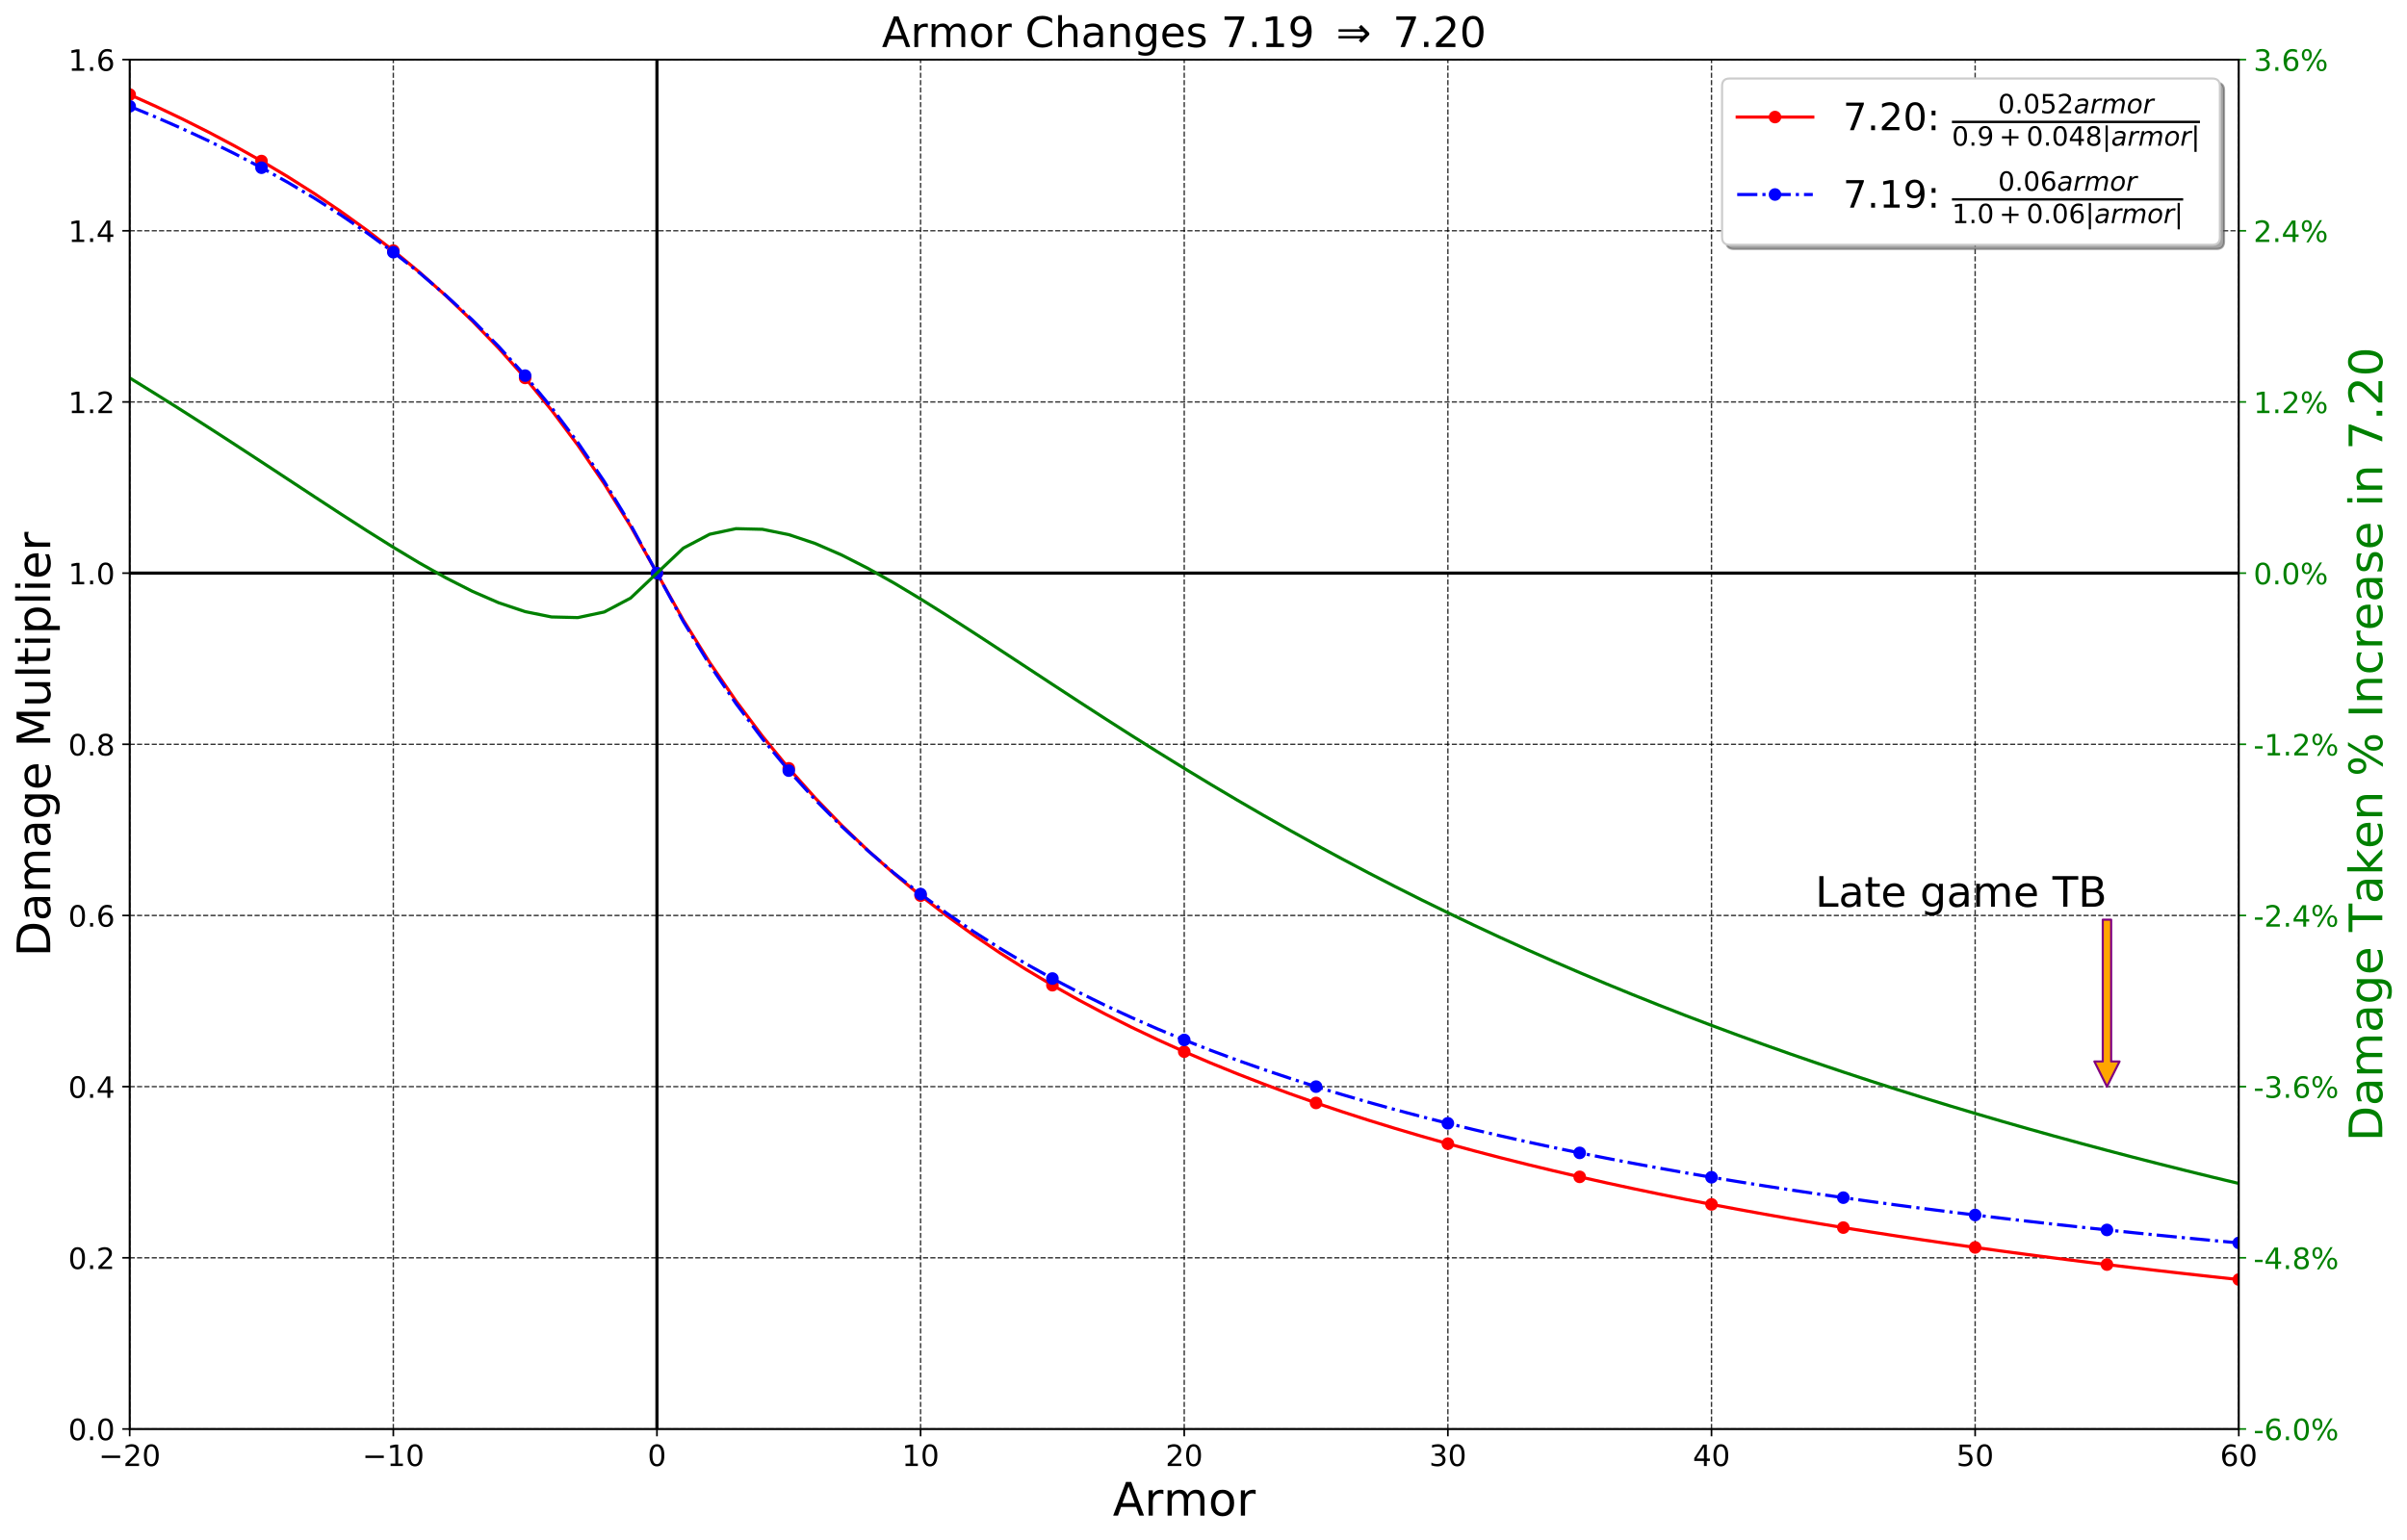<?xml version="1.0" encoding="utf-8" standalone="no"?>
<!DOCTYPE svg PUBLIC "-//W3C//DTD SVG 1.1//EN"
  "http://www.w3.org/Graphics/SVG/1.1/DTD/svg11.dtd">
<!-- Created with matplotlib (http://matplotlib.org/) -->
<svg height="733.761pt" version="1.1" viewBox="0 0 1146.266 733.761" width="1146.266pt" xmlns="http://www.w3.org/2000/svg" xmlns:xlink="http://www.w3.org/1999/xlink">
 <defs>
  <style type="text/css">
*{stroke-linecap:butt;stroke-linejoin:round;}
  </style>
 </defs>
 <g id="figure_1">
  <g id="patch_1">
   <path d="M 0 733.761 
L 1146.266 733.761 
L 1146.266 0 
L 0 0 
z
" style="fill:#ffffff;"/>
  </g>
  <g id="axes_1">
   <g id="patch_2">
    <path d="M 61.756 680.72 
L 1066.156 680.72 
L 1066.156 28.4 
L 61.756 28.4 
z
" style="fill:#ffffff;"/>
   </g>
   <g id="matplotlib.axis_1">
    <g id="xtick_1">
     <g id="line2d_1">
      <path clip-path="url(#p1b6f5bad46)" d="M 61.756 680.72 
L 61.756 28.4 
" style="fill:none;stroke:#000000;stroke-dasharray:2.442,1.056;stroke-dashoffset:0;stroke-opacity:0.8;stroke-width:0.66;"/>
     </g>
     <g id="line2d_2">
      <defs>
       <path d="M 0 0 
L 0 3.5 
" id="mba8bc9fbf9" style="stroke:#000000;stroke-width:0.8;"/>
      </defs>
      <g>
       <use style="stroke:#000000;stroke-width:0.8;" x="61.756" xlink:href="#mba8bc9fbf9" y="680.72"/>
      </g>
     </g>
     <g id="text_1">
      <!-- −20 -->
      <defs>
       <path d="M 10.594 35.5 
L 73.188 35.5 
L 73.188 27.203 
L 10.594 27.203 
z
" id="DejaVuSans-2212"/>
       <path d="M 19.188 8.297 
L 53.609 8.297 
L 53.609 0 
L 7.328 0 
L 7.328 8.297 
Q 12.938 14.109 22.625 23.891 
Q 32.328 33.688 34.812 36.531 
Q 39.547 41.844 41.422 45.531 
Q 43.312 49.219 43.312 52.781 
Q 43.312 58.594 39.234 62.25 
Q 35.156 65.922 28.609 65.922 
Q 23.969 65.922 18.812 64.312 
Q 13.672 62.703 7.812 59.422 
L 7.812 69.391 
Q 13.766 71.781 18.938 73 
Q 24.125 74.219 28.422 74.219 
Q 39.75 74.219 46.484 68.547 
Q 53.219 62.891 53.219 53.422 
Q 53.219 48.922 51.531 44.891 
Q 49.859 40.875 45.406 35.406 
Q 44.188 33.984 37.641 27.219 
Q 31.109 20.453 19.188 8.297 
z
" id="DejaVuSans-32"/>
       <path d="M 31.781 66.406 
Q 24.172 66.406 20.328 58.906 
Q 16.5 51.422 16.5 36.375 
Q 16.5 21.391 20.328 13.891 
Q 24.172 6.391 31.781 6.391 
Q 39.453 6.391 43.281 13.891 
Q 47.125 21.391 47.125 36.375 
Q 47.125 51.422 43.281 58.906 
Q 39.453 66.406 31.781 66.406 
z
M 31.781 74.219 
Q 44.047 74.219 50.516 64.516 
Q 56.984 54.828 56.984 36.375 
Q 56.984 17.969 50.516 8.266 
Q 44.047 -1.422 31.781 -1.422 
Q 19.531 -1.422 13.062 8.266 
Q 6.594 17.969 6.594 36.375 
Q 6.594 54.828 13.062 64.516 
Q 19.531 74.219 31.781 74.219 
z
" id="DejaVuSans-30"/>
      </defs>
      <g transform="translate(46.983 698.358)scale(0.14 -0.14)">
       <use xlink:href="#DejaVuSans-2212"/>
       <use x="83.789" xlink:href="#DejaVuSans-32"/>
       <use x="147.412" xlink:href="#DejaVuSans-30"/>
      </g>
     </g>
    </g>
    <g id="xtick_2">
     <g id="line2d_3">
      <path clip-path="url(#p1b6f5bad46)" d="M 187.306 680.72 
L 187.306 28.4 
" style="fill:none;stroke:#000000;stroke-dasharray:2.442,1.056;stroke-dashoffset:0;stroke-opacity:0.8;stroke-width:0.66;"/>
     </g>
     <g id="line2d_4">
      <g>
       <use style="stroke:#000000;stroke-width:0.8;" x="187.306" xlink:href="#mba8bc9fbf9" y="680.72"/>
      </g>
     </g>
     <g id="text_2">
      <!-- −10 -->
      <defs>
       <path d="M 12.406 8.297 
L 28.516 8.297 
L 28.516 63.922 
L 10.984 60.406 
L 10.984 69.391 
L 28.422 72.906 
L 38.281 72.906 
L 38.281 8.297 
L 54.391 8.297 
L 54.391 0 
L 12.406 0 
z
" id="DejaVuSans-31"/>
      </defs>
      <g transform="translate(172.533 698.358)scale(0.14 -0.14)">
       <use xlink:href="#DejaVuSans-2212"/>
       <use x="83.789" xlink:href="#DejaVuSans-31"/>
       <use x="147.412" xlink:href="#DejaVuSans-30"/>
      </g>
     </g>
    </g>
    <g id="xtick_3">
     <g id="line2d_5">
      <path clip-path="url(#p1b6f5bad46)" d="M 312.856 680.72 
L 312.856 28.4 
" style="fill:none;stroke:#000000;stroke-dasharray:2.442,1.056;stroke-dashoffset:0;stroke-opacity:0.8;stroke-width:0.66;"/>
     </g>
     <g id="line2d_6">
      <g>
       <use style="stroke:#000000;stroke-width:0.8;" x="312.856" xlink:href="#mba8bc9fbf9" y="680.72"/>
      </g>
     </g>
     <g id="text_3">
      <!-- 0 -->
      <g transform="translate(308.402 698.358)scale(0.14 -0.14)">
       <use xlink:href="#DejaVuSans-30"/>
      </g>
     </g>
    </g>
    <g id="xtick_4">
     <g id="line2d_7">
      <path clip-path="url(#p1b6f5bad46)" d="M 438.406 680.72 
L 438.406 28.4 
" style="fill:none;stroke:#000000;stroke-dasharray:2.442,1.056;stroke-dashoffset:0;stroke-opacity:0.8;stroke-width:0.66;"/>
     </g>
     <g id="line2d_8">
      <g>
       <use style="stroke:#000000;stroke-width:0.8;" x="438.406" xlink:href="#mba8bc9fbf9" y="680.72"/>
      </g>
     </g>
     <g id="text_4">
      <!-- 10 -->
      <g transform="translate(429.499 698.358)scale(0.14 -0.14)">
       <use xlink:href="#DejaVuSans-31"/>
       <use x="63.623" xlink:href="#DejaVuSans-30"/>
      </g>
     </g>
    </g>
    <g id="xtick_5">
     <g id="line2d_9">
      <path clip-path="url(#p1b6f5bad46)" d="M 563.956 680.72 
L 563.956 28.4 
" style="fill:none;stroke:#000000;stroke-dasharray:2.442,1.056;stroke-dashoffset:0;stroke-opacity:0.8;stroke-width:0.66;"/>
     </g>
     <g id="line2d_10">
      <g>
       <use style="stroke:#000000;stroke-width:0.8;" x="563.956" xlink:href="#mba8bc9fbf9" y="680.72"/>
      </g>
     </g>
     <g id="text_5">
      <!-- 20 -->
      <g transform="translate(555.049 698.358)scale(0.14 -0.14)">
       <use xlink:href="#DejaVuSans-32"/>
       <use x="63.623" xlink:href="#DejaVuSans-30"/>
      </g>
     </g>
    </g>
    <g id="xtick_6">
     <g id="line2d_11">
      <path clip-path="url(#p1b6f5bad46)" d="M 689.506 680.72 
L 689.506 28.4 
" style="fill:none;stroke:#000000;stroke-dasharray:2.442,1.056;stroke-dashoffset:0;stroke-opacity:0.8;stroke-width:0.66;"/>
     </g>
     <g id="line2d_12">
      <g>
       <use style="stroke:#000000;stroke-width:0.8;" x="689.506" xlink:href="#mba8bc9fbf9" y="680.72"/>
      </g>
     </g>
     <g id="text_6">
      <!-- 30 -->
      <defs>
       <path d="M 40.578 39.312 
Q 47.656 37.797 51.625 33 
Q 55.609 28.219 55.609 21.188 
Q 55.609 10.406 48.188 4.484 
Q 40.766 -1.422 27.094 -1.422 
Q 22.516 -1.422 17.656 -0.516 
Q 12.797 0.391 7.625 2.203 
L 7.625 11.719 
Q 11.719 9.328 16.594 8.109 
Q 21.484 6.891 26.812 6.891 
Q 36.078 6.891 40.938 10.547 
Q 45.797 14.203 45.797 21.188 
Q 45.797 27.641 41.281 31.266 
Q 36.766 34.906 28.719 34.906 
L 20.219 34.906 
L 20.219 43.016 
L 29.109 43.016 
Q 36.375 43.016 40.234 45.922 
Q 44.094 48.828 44.094 54.297 
Q 44.094 59.906 40.109 62.906 
Q 36.141 65.922 28.719 65.922 
Q 24.656 65.922 20.016 65.031 
Q 15.375 64.156 9.812 62.312 
L 9.812 71.094 
Q 15.438 72.656 20.344 73.438 
Q 25.25 74.219 29.594 74.219 
Q 40.828 74.219 47.359 69.109 
Q 53.906 64.016 53.906 55.328 
Q 53.906 49.266 50.438 45.094 
Q 46.969 40.922 40.578 39.312 
z
" id="DejaVuSans-33"/>
      </defs>
      <g transform="translate(680.599 698.358)scale(0.14 -0.14)">
       <use xlink:href="#DejaVuSans-33"/>
       <use x="63.623" xlink:href="#DejaVuSans-30"/>
      </g>
     </g>
    </g>
    <g id="xtick_7">
     <g id="line2d_13">
      <path clip-path="url(#p1b6f5bad46)" d="M 815.056 680.72 
L 815.056 28.4 
" style="fill:none;stroke:#000000;stroke-dasharray:2.442,1.056;stroke-dashoffset:0;stroke-opacity:0.8;stroke-width:0.66;"/>
     </g>
     <g id="line2d_14">
      <g>
       <use style="stroke:#000000;stroke-width:0.8;" x="815.056" xlink:href="#mba8bc9fbf9" y="680.72"/>
      </g>
     </g>
     <g id="text_7">
      <!-- 40 -->
      <defs>
       <path d="M 37.797 64.312 
L 12.891 25.391 
L 37.797 25.391 
z
M 35.203 72.906 
L 47.609 72.906 
L 47.609 25.391 
L 58.016 25.391 
L 58.016 17.188 
L 47.609 17.188 
L 47.609 0 
L 37.797 0 
L 37.797 17.188 
L 4.891 17.188 
L 4.891 26.703 
z
" id="DejaVuSans-34"/>
      </defs>
      <g transform="translate(806.149 698.358)scale(0.14 -0.14)">
       <use xlink:href="#DejaVuSans-34"/>
       <use x="63.623" xlink:href="#DejaVuSans-30"/>
      </g>
     </g>
    </g>
    <g id="xtick_8">
     <g id="line2d_15">
      <path clip-path="url(#p1b6f5bad46)" d="M 940.606 680.72 
L 940.606 28.4 
" style="fill:none;stroke:#000000;stroke-dasharray:2.442,1.056;stroke-dashoffset:0;stroke-opacity:0.8;stroke-width:0.66;"/>
     </g>
     <g id="line2d_16">
      <g>
       <use style="stroke:#000000;stroke-width:0.8;" x="940.606" xlink:href="#mba8bc9fbf9" y="680.72"/>
      </g>
     </g>
     <g id="text_8">
      <!-- 50 -->
      <defs>
       <path d="M 10.797 72.906 
L 49.516 72.906 
L 49.516 64.594 
L 19.828 64.594 
L 19.828 46.734 
Q 21.969 47.469 24.109 47.828 
Q 26.266 48.188 28.422 48.188 
Q 40.625 48.188 47.75 41.5 
Q 54.891 34.812 54.891 23.391 
Q 54.891 11.625 47.562 5.094 
Q 40.234 -1.422 26.906 -1.422 
Q 22.312 -1.422 17.547 -0.641 
Q 12.797 0.141 7.719 1.703 
L 7.719 11.625 
Q 12.109 9.234 16.797 8.062 
Q 21.484 6.891 26.703 6.891 
Q 35.156 6.891 40.078 11.328 
Q 45.016 15.766 45.016 23.391 
Q 45.016 31 40.078 35.438 
Q 35.156 39.891 26.703 39.891 
Q 22.75 39.891 18.812 39.016 
Q 14.891 38.141 10.797 36.281 
z
" id="DejaVuSans-35"/>
      </defs>
      <g transform="translate(931.699 698.358)scale(0.14 -0.14)">
       <use xlink:href="#DejaVuSans-35"/>
       <use x="63.623" xlink:href="#DejaVuSans-30"/>
      </g>
     </g>
    </g>
    <g id="xtick_9">
     <g id="line2d_17">
      <path clip-path="url(#p1b6f5bad46)" d="M 1066.156 680.72 
L 1066.156 28.4 
" style="fill:none;stroke:#000000;stroke-dasharray:2.442,1.056;stroke-dashoffset:0;stroke-opacity:0.8;stroke-width:0.66;"/>
     </g>
     <g id="line2d_18">
      <g>
       <use style="stroke:#000000;stroke-width:0.8;" x="1066.156" xlink:href="#mba8bc9fbf9" y="680.72"/>
      </g>
     </g>
     <g id="text_9">
      <!-- 60 -->
      <defs>
       <path d="M 33.016 40.375 
Q 26.375 40.375 22.484 35.828 
Q 18.609 31.297 18.609 23.391 
Q 18.609 15.531 22.484 10.953 
Q 26.375 6.391 33.016 6.391 
Q 39.656 6.391 43.531 10.953 
Q 47.406 15.531 47.406 23.391 
Q 47.406 31.297 43.531 35.828 
Q 39.656 40.375 33.016 40.375 
z
M 52.594 71.297 
L 52.594 62.312 
Q 48.875 64.062 45.094 64.984 
Q 41.312 65.922 37.594 65.922 
Q 27.828 65.922 22.672 59.328 
Q 17.531 52.734 16.797 39.406 
Q 19.672 43.656 24.016 45.922 
Q 28.375 48.188 33.594 48.188 
Q 44.578 48.188 50.953 41.516 
Q 57.328 34.859 57.328 23.391 
Q 57.328 12.156 50.688 5.359 
Q 44.047 -1.422 33.016 -1.422 
Q 20.359 -1.422 13.672 8.266 
Q 6.984 17.969 6.984 36.375 
Q 6.984 53.656 15.188 63.938 
Q 23.391 74.219 37.203 74.219 
Q 40.922 74.219 44.703 73.484 
Q 48.484 72.75 52.594 71.297 
z
" id="DejaVuSans-36"/>
      </defs>
      <g transform="translate(1057.249 698.358)scale(0.14 -0.14)">
       <use xlink:href="#DejaVuSans-36"/>
       <use x="63.623" xlink:href="#DejaVuSans-30"/>
      </g>
     </g>
    </g>
    <g id="text_10">
     <!-- Armor -->
     <defs>
      <path d="M 34.188 63.188 
L 20.797 26.906 
L 47.609 26.906 
z
M 28.609 72.906 
L 39.797 72.906 
L 67.578 0 
L 57.328 0 
L 50.688 18.703 
L 17.828 18.703 
L 11.188 0 
L 0.781 0 
z
" id="DejaVuSans-41"/>
      <path d="M 41.109 46.297 
Q 39.594 47.172 37.812 47.578 
Q 36.031 48 33.891 48 
Q 26.266 48 22.188 43.047 
Q 18.109 38.094 18.109 28.812 
L 18.109 0 
L 9.078 0 
L 9.078 54.688 
L 18.109 54.688 
L 18.109 46.188 
Q 20.953 51.172 25.484 53.578 
Q 30.031 56 36.531 56 
Q 37.453 56 38.578 55.875 
Q 39.703 55.766 41.062 55.516 
z
" id="DejaVuSans-72"/>
      <path d="M 52 44.188 
Q 55.375 50.25 60.062 53.125 
Q 64.75 56 71.094 56 
Q 79.641 56 84.281 50.016 
Q 88.922 44.047 88.922 33.016 
L 88.922 0 
L 79.891 0 
L 79.891 32.719 
Q 79.891 40.578 77.094 44.375 
Q 74.312 48.188 68.609 48.188 
Q 61.625 48.188 57.562 43.547 
Q 53.516 38.922 53.516 30.906 
L 53.516 0 
L 44.484 0 
L 44.484 32.719 
Q 44.484 40.625 41.703 44.406 
Q 38.922 48.188 33.109 48.188 
Q 26.219 48.188 22.156 43.531 
Q 18.109 38.875 18.109 30.906 
L 18.109 0 
L 9.078 0 
L 9.078 54.688 
L 18.109 54.688 
L 18.109 46.188 
Q 21.188 51.219 25.484 53.609 
Q 29.781 56 35.688 56 
Q 41.656 56 45.828 52.969 
Q 50 49.953 52 44.188 
z
" id="DejaVuSans-6d"/>
      <path d="M 30.609 48.391 
Q 23.391 48.391 19.188 42.75 
Q 14.984 37.109 14.984 27.297 
Q 14.984 17.484 19.156 11.844 
Q 23.344 6.203 30.609 6.203 
Q 37.797 6.203 41.984 11.859 
Q 46.188 17.531 46.188 27.297 
Q 46.188 37.016 41.984 42.703 
Q 37.797 48.391 30.609 48.391 
z
M 30.609 56 
Q 42.328 56 49.016 48.375 
Q 55.719 40.766 55.719 27.297 
Q 55.719 13.875 49.016 6.219 
Q 42.328 -1.422 30.609 -1.422 
Q 18.844 -1.422 12.172 6.219 
Q 5.516 13.875 5.516 27.297 
Q 5.516 40.766 12.172 48.375 
Q 18.844 56 30.609 56 
z
" id="DejaVuSans-6f"/>
     </defs>
     <g transform="translate(529.944 721.986)scale(0.22 -0.22)">
      <use xlink:href="#DejaVuSans-41"/>
      <use x="68.408" xlink:href="#DejaVuSans-72"/>
      <use x="109.506" xlink:href="#DejaVuSans-6d"/>
      <use x="206.918" xlink:href="#DejaVuSans-6f"/>
      <use x="268.1" xlink:href="#DejaVuSans-72"/>
     </g>
    </g>
   </g>
   <g id="matplotlib.axis_2">
    <g id="ytick_1">
     <g id="line2d_19">
      <path clip-path="url(#p1b6f5bad46)" d="M 61.756 680.72 
L 1066.156 680.72 
" style="fill:none;stroke:#000000;stroke-dasharray:2.442,1.056;stroke-dashoffset:0;stroke-opacity:0.8;stroke-width:0.66;"/>
     </g>
     <g id="line2d_20">
      <defs>
       <path d="M 0 0 
L -3.5 0 
" id="m13dbdca411" style="stroke:#000000;stroke-width:0.8;"/>
      </defs>
      <g>
       <use style="stroke:#000000;stroke-width:0.8;" x="61.756" xlink:href="#m13dbdca411" y="680.72"/>
      </g>
     </g>
     <g id="text_11">
      <!-- 0.0 -->
      <defs>
       <path d="M 10.688 12.406 
L 21 12.406 
L 21 0 
L 10.688 0 
z
" id="DejaVuSans-2e"/>
      </defs>
      <g transform="translate(32.492 686.039)scale(0.14 -0.14)">
       <use xlink:href="#DejaVuSans-30"/>
       <use x="63.623" xlink:href="#DejaVuSans-2e"/>
       <use x="95.41" xlink:href="#DejaVuSans-30"/>
      </g>
     </g>
    </g>
    <g id="ytick_2">
     <g id="line2d_21">
      <path clip-path="url(#p1b6f5bad46)" d="M 61.756 599.18 
L 1066.156 599.18 
" style="fill:none;stroke:#000000;stroke-dasharray:2.442,1.056;stroke-dashoffset:0;stroke-opacity:0.8;stroke-width:0.66;"/>
     </g>
     <g id="line2d_22">
      <g>
       <use style="stroke:#000000;stroke-width:0.8;" x="61.756" xlink:href="#m13dbdca411" y="599.18"/>
      </g>
     </g>
     <g id="text_12">
      <!-- 0.2 -->
      <g transform="translate(32.492 604.499)scale(0.14 -0.14)">
       <use xlink:href="#DejaVuSans-30"/>
       <use x="63.623" xlink:href="#DejaVuSans-2e"/>
       <use x="95.41" xlink:href="#DejaVuSans-32"/>
      </g>
     </g>
    </g>
    <g id="ytick_3">
     <g id="line2d_23">
      <path clip-path="url(#p1b6f5bad46)" d="M 61.756 517.64 
L 1066.156 517.64 
" style="fill:none;stroke:#000000;stroke-dasharray:2.442,1.056;stroke-dashoffset:0;stroke-opacity:0.8;stroke-width:0.66;"/>
     </g>
     <g id="line2d_24">
      <g>
       <use style="stroke:#000000;stroke-width:0.8;" x="61.756" xlink:href="#m13dbdca411" y="517.64"/>
      </g>
     </g>
     <g id="text_13">
      <!-- 0.4 -->
      <g transform="translate(32.492 522.959)scale(0.14 -0.14)">
       <use xlink:href="#DejaVuSans-30"/>
       <use x="63.623" xlink:href="#DejaVuSans-2e"/>
       <use x="95.41" xlink:href="#DejaVuSans-34"/>
      </g>
     </g>
    </g>
    <g id="ytick_4">
     <g id="line2d_25">
      <path clip-path="url(#p1b6f5bad46)" d="M 61.756 436.1 
L 1066.156 436.1 
" style="fill:none;stroke:#000000;stroke-dasharray:2.442,1.056;stroke-dashoffset:0;stroke-opacity:0.8;stroke-width:0.66;"/>
     </g>
     <g id="line2d_26">
      <g>
       <use style="stroke:#000000;stroke-width:0.8;" x="61.756" xlink:href="#m13dbdca411" y="436.1"/>
      </g>
     </g>
     <g id="text_14">
      <!-- 0.6 -->
      <g transform="translate(32.492 441.419)scale(0.14 -0.14)">
       <use xlink:href="#DejaVuSans-30"/>
       <use x="63.623" xlink:href="#DejaVuSans-2e"/>
       <use x="95.41" xlink:href="#DejaVuSans-36"/>
      </g>
     </g>
    </g>
    <g id="ytick_5">
     <g id="line2d_27">
      <path clip-path="url(#p1b6f5bad46)" d="M 61.756 354.56 
L 1066.156 354.56 
" style="fill:none;stroke:#000000;stroke-dasharray:2.442,1.056;stroke-dashoffset:0;stroke-opacity:0.8;stroke-width:0.66;"/>
     </g>
     <g id="line2d_28">
      <g>
       <use style="stroke:#000000;stroke-width:0.8;" x="61.756" xlink:href="#m13dbdca411" y="354.56"/>
      </g>
     </g>
     <g id="text_15">
      <!-- 0.8 -->
      <defs>
       <path d="M 31.781 34.625 
Q 24.75 34.625 20.719 30.859 
Q 16.703 27.094 16.703 20.516 
Q 16.703 13.922 20.719 10.156 
Q 24.75 6.391 31.781 6.391 
Q 38.812 6.391 42.859 10.172 
Q 46.922 13.969 46.922 20.516 
Q 46.922 27.094 42.891 30.859 
Q 38.875 34.625 31.781 34.625 
z
M 21.922 38.812 
Q 15.578 40.375 12.031 44.719 
Q 8.5 49.078 8.5 55.328 
Q 8.5 64.062 14.719 69.141 
Q 20.953 74.219 31.781 74.219 
Q 42.672 74.219 48.875 69.141 
Q 55.078 64.062 55.078 55.328 
Q 55.078 49.078 51.531 44.719 
Q 48 40.375 41.703 38.812 
Q 48.828 37.156 52.797 32.312 
Q 56.781 27.484 56.781 20.516 
Q 56.781 9.906 50.312 4.234 
Q 43.844 -1.422 31.781 -1.422 
Q 19.734 -1.422 13.25 4.234 
Q 6.781 9.906 6.781 20.516 
Q 6.781 27.484 10.781 32.312 
Q 14.797 37.156 21.922 38.812 
z
M 18.312 54.391 
Q 18.312 48.734 21.844 45.562 
Q 25.391 42.391 31.781 42.391 
Q 38.141 42.391 41.719 45.562 
Q 45.312 48.734 45.312 54.391 
Q 45.312 60.062 41.719 63.234 
Q 38.141 66.406 31.781 66.406 
Q 25.391 66.406 21.844 63.234 
Q 18.312 60.062 18.312 54.391 
z
" id="DejaVuSans-38"/>
      </defs>
      <g transform="translate(32.492 359.879)scale(0.14 -0.14)">
       <use xlink:href="#DejaVuSans-30"/>
       <use x="63.623" xlink:href="#DejaVuSans-2e"/>
       <use x="95.41" xlink:href="#DejaVuSans-38"/>
      </g>
     </g>
    </g>
    <g id="ytick_6">
     <g id="line2d_29">
      <path clip-path="url(#p1b6f5bad46)" d="M 61.756 273.02 
L 1066.156 273.02 
" style="fill:none;stroke:#000000;stroke-dasharray:2.442,1.056;stroke-dashoffset:0;stroke-opacity:0.8;stroke-width:0.66;"/>
     </g>
     <g id="line2d_30">
      <g>
       <use style="stroke:#000000;stroke-width:0.8;" x="61.756" xlink:href="#m13dbdca411" y="273.02"/>
      </g>
     </g>
     <g id="text_16">
      <!-- 1.0 -->
      <g transform="translate(32.492 278.339)scale(0.14 -0.14)">
       <use xlink:href="#DejaVuSans-31"/>
       <use x="63.623" xlink:href="#DejaVuSans-2e"/>
       <use x="95.41" xlink:href="#DejaVuSans-30"/>
      </g>
     </g>
    </g>
    <g id="ytick_7">
     <g id="line2d_31">
      <path clip-path="url(#p1b6f5bad46)" d="M 61.756 191.48 
L 1066.156 191.48 
" style="fill:none;stroke:#000000;stroke-dasharray:2.442,1.056;stroke-dashoffset:0;stroke-opacity:0.8;stroke-width:0.66;"/>
     </g>
     <g id="line2d_32">
      <g>
       <use style="stroke:#000000;stroke-width:0.8;" x="61.756" xlink:href="#m13dbdca411" y="191.48"/>
      </g>
     </g>
     <g id="text_17">
      <!-- 1.2 -->
      <g transform="translate(32.492 196.799)scale(0.14 -0.14)">
       <use xlink:href="#DejaVuSans-31"/>
       <use x="63.623" xlink:href="#DejaVuSans-2e"/>
       <use x="95.41" xlink:href="#DejaVuSans-32"/>
      </g>
     </g>
    </g>
    <g id="ytick_8">
     <g id="line2d_33">
      <path clip-path="url(#p1b6f5bad46)" d="M 61.756 109.94 
L 1066.156 109.94 
" style="fill:none;stroke:#000000;stroke-dasharray:2.442,1.056;stroke-dashoffset:0;stroke-opacity:0.8;stroke-width:0.66;"/>
     </g>
     <g id="line2d_34">
      <g>
       <use style="stroke:#000000;stroke-width:0.8;" x="61.756" xlink:href="#m13dbdca411" y="109.94"/>
      </g>
     </g>
     <g id="text_18">
      <!-- 1.4 -->
      <g transform="translate(32.492 115.259)scale(0.14 -0.14)">
       <use xlink:href="#DejaVuSans-31"/>
       <use x="63.623" xlink:href="#DejaVuSans-2e"/>
       <use x="95.41" xlink:href="#DejaVuSans-34"/>
      </g>
     </g>
    </g>
    <g id="ytick_9">
     <g id="line2d_35">
      <path clip-path="url(#p1b6f5bad46)" d="M 61.756 28.4 
L 1066.156 28.4 
" style="fill:none;stroke:#000000;stroke-dasharray:2.442,1.056;stroke-dashoffset:0;stroke-opacity:0.8;stroke-width:0.66;"/>
     </g>
     <g id="line2d_36">
      <g>
       <use style="stroke:#000000;stroke-width:0.8;" x="61.756" xlink:href="#m13dbdca411" y="28.4"/>
      </g>
     </g>
     <g id="text_19">
      <!-- 1.6 -->
      <g transform="translate(32.492 33.719)scale(0.14 -0.14)">
       <use xlink:href="#DejaVuSans-31"/>
       <use x="63.623" xlink:href="#DejaVuSans-2e"/>
       <use x="95.41" xlink:href="#DejaVuSans-36"/>
      </g>
     </g>
    </g>
    <g id="text_20">
     <!-- Damage Multiplier -->
     <defs>
      <path d="M 19.672 64.797 
L 19.672 8.109 
L 31.594 8.109 
Q 46.688 8.109 53.688 14.938 
Q 60.688 21.781 60.688 36.531 
Q 60.688 51.172 53.688 57.984 
Q 46.688 64.797 31.594 64.797 
z
M 9.812 72.906 
L 30.078 72.906 
Q 51.266 72.906 61.172 64.094 
Q 71.094 55.281 71.094 36.531 
Q 71.094 17.672 61.125 8.828 
Q 51.172 0 30.078 0 
L 9.812 0 
z
" id="DejaVuSans-44"/>
      <path d="M 34.281 27.484 
Q 23.391 27.484 19.188 25 
Q 14.984 22.516 14.984 16.5 
Q 14.984 11.719 18.141 8.906 
Q 21.297 6.109 26.703 6.109 
Q 34.188 6.109 38.703 11.406 
Q 43.219 16.703 43.219 25.484 
L 43.219 27.484 
z
M 52.203 31.203 
L 52.203 0 
L 43.219 0 
L 43.219 8.297 
Q 40.141 3.328 35.547 0.953 
Q 30.953 -1.422 24.312 -1.422 
Q 15.922 -1.422 10.953 3.297 
Q 6 8.016 6 15.922 
Q 6 25.141 12.172 29.828 
Q 18.359 34.516 30.609 34.516 
L 43.219 34.516 
L 43.219 35.406 
Q 43.219 41.609 39.141 45 
Q 35.062 48.391 27.688 48.391 
Q 23 48.391 18.547 47.266 
Q 14.109 46.141 10.016 43.891 
L 10.016 52.203 
Q 14.938 54.109 19.578 55.047 
Q 24.219 56 28.609 56 
Q 40.484 56 46.344 49.844 
Q 52.203 43.703 52.203 31.203 
z
" id="DejaVuSans-61"/>
      <path d="M 45.406 27.984 
Q 45.406 37.75 41.375 43.109 
Q 37.359 48.484 30.078 48.484 
Q 22.859 48.484 18.828 43.109 
Q 14.797 37.75 14.797 27.984 
Q 14.797 18.266 18.828 12.891 
Q 22.859 7.516 30.078 7.516 
Q 37.359 7.516 41.375 12.891 
Q 45.406 18.266 45.406 27.984 
z
M 54.391 6.781 
Q 54.391 -7.172 48.188 -13.984 
Q 42 -20.797 29.203 -20.797 
Q 24.469 -20.797 20.266 -20.094 
Q 16.062 -19.391 12.109 -17.922 
L 12.109 -9.188 
Q 16.062 -11.328 19.922 -12.344 
Q 23.781 -13.375 27.781 -13.375 
Q 36.625 -13.375 41.016 -8.766 
Q 45.406 -4.156 45.406 5.172 
L 45.406 9.625 
Q 42.625 4.781 38.281 2.391 
Q 33.938 0 27.875 0 
Q 17.828 0 11.672 7.656 
Q 5.516 15.328 5.516 27.984 
Q 5.516 40.672 11.672 48.328 
Q 17.828 56 27.875 56 
Q 33.938 56 38.281 53.609 
Q 42.625 51.219 45.406 46.391 
L 45.406 54.688 
L 54.391 54.688 
z
" id="DejaVuSans-67"/>
      <path d="M 56.203 29.594 
L 56.203 25.203 
L 14.891 25.203 
Q 15.484 15.922 20.484 11.062 
Q 25.484 6.203 34.422 6.203 
Q 39.594 6.203 44.453 7.469 
Q 49.312 8.734 54.109 11.281 
L 54.109 2.781 
Q 49.266 0.734 44.188 -0.344 
Q 39.109 -1.422 33.891 -1.422 
Q 20.797 -1.422 13.156 6.188 
Q 5.516 13.812 5.516 26.812 
Q 5.516 40.234 12.766 48.109 
Q 20.016 56 32.328 56 
Q 43.359 56 49.781 48.891 
Q 56.203 41.797 56.203 29.594 
z
M 47.219 32.234 
Q 47.125 39.594 43.094 43.984 
Q 39.062 48.391 32.422 48.391 
Q 24.906 48.391 20.391 44.141 
Q 15.875 39.891 15.188 32.172 
z
" id="DejaVuSans-65"/>
      <path id="DejaVuSans-20"/>
      <path d="M 9.812 72.906 
L 24.516 72.906 
L 43.109 23.297 
L 61.812 72.906 
L 76.516 72.906 
L 76.516 0 
L 66.891 0 
L 66.891 64.016 
L 48.094 14.016 
L 38.188 14.016 
L 19.391 64.016 
L 19.391 0 
L 9.812 0 
z
" id="DejaVuSans-4d"/>
      <path d="M 8.5 21.578 
L 8.5 54.688 
L 17.484 54.688 
L 17.484 21.922 
Q 17.484 14.156 20.5 10.266 
Q 23.531 6.391 29.594 6.391 
Q 36.859 6.391 41.078 11.031 
Q 45.312 15.672 45.312 23.688 
L 45.312 54.688 
L 54.297 54.688 
L 54.297 0 
L 45.312 0 
L 45.312 8.406 
Q 42.047 3.422 37.719 1 
Q 33.406 -1.422 27.688 -1.422 
Q 18.266 -1.422 13.375 4.438 
Q 8.5 10.297 8.5 21.578 
z
M 31.109 56 
z
" id="DejaVuSans-75"/>
      <path d="M 9.422 75.984 
L 18.406 75.984 
L 18.406 0 
L 9.422 0 
z
" id="DejaVuSans-6c"/>
      <path d="M 18.312 70.219 
L 18.312 54.688 
L 36.812 54.688 
L 36.812 47.703 
L 18.312 47.703 
L 18.312 18.016 
Q 18.312 11.328 20.141 9.422 
Q 21.969 7.516 27.594 7.516 
L 36.812 7.516 
L 36.812 0 
L 27.594 0 
Q 17.188 0 13.234 3.875 
Q 9.281 7.766 9.281 18.016 
L 9.281 47.703 
L 2.688 47.703 
L 2.688 54.688 
L 9.281 54.688 
L 9.281 70.219 
z
" id="DejaVuSans-74"/>
      <path d="M 9.422 54.688 
L 18.406 54.688 
L 18.406 0 
L 9.422 0 
z
M 9.422 75.984 
L 18.406 75.984 
L 18.406 64.594 
L 9.422 64.594 
z
" id="DejaVuSans-69"/>
      <path d="M 18.109 8.203 
L 18.109 -20.797 
L 9.078 -20.797 
L 9.078 54.688 
L 18.109 54.688 
L 18.109 46.391 
Q 20.953 51.266 25.266 53.625 
Q 29.594 56 35.594 56 
Q 45.562 56 51.781 48.094 
Q 58.016 40.188 58.016 27.297 
Q 58.016 14.406 51.781 6.484 
Q 45.562 -1.422 35.594 -1.422 
Q 29.594 -1.422 25.266 0.953 
Q 20.953 3.328 18.109 8.203 
z
M 48.688 27.297 
Q 48.688 37.203 44.609 42.844 
Q 40.531 48.484 33.406 48.484 
Q 26.266 48.484 22.188 42.844 
Q 18.109 37.203 18.109 27.297 
Q 18.109 17.391 22.188 11.75 
Q 26.266 6.109 33.406 6.109 
Q 40.531 6.109 44.609 11.75 
Q 48.688 17.391 48.688 27.297 
z
" id="DejaVuSans-70"/>
     </defs>
     <g transform="translate(23.917 455.746)rotate(-90)scale(0.22 -0.22)">
      <use xlink:href="#DejaVuSans-44"/>
      <use x="77.002" xlink:href="#DejaVuSans-61"/>
      <use x="138.281" xlink:href="#DejaVuSans-6d"/>
      <use x="235.693" xlink:href="#DejaVuSans-61"/>
      <use x="296.973" xlink:href="#DejaVuSans-67"/>
      <use x="360.449" xlink:href="#DejaVuSans-65"/>
      <use x="421.973" xlink:href="#DejaVuSans-20"/>
      <use x="453.76" xlink:href="#DejaVuSans-4d"/>
      <use x="540.039" xlink:href="#DejaVuSans-75"/>
      <use x="603.418" xlink:href="#DejaVuSans-6c"/>
      <use x="631.201" xlink:href="#DejaVuSans-74"/>
      <use x="670.41" xlink:href="#DejaVuSans-69"/>
      <use x="698.193" xlink:href="#DejaVuSans-70"/>
      <use x="761.67" xlink:href="#DejaVuSans-6c"/>
      <use x="789.453" xlink:href="#DejaVuSans-69"/>
      <use x="817.236" xlink:href="#DejaVuSans-65"/>
      <use x="878.76" xlink:href="#DejaVuSans-72"/>
     </g>
    </g>
   </g>
   <g id="line2d_37">
    <path clip-path="url(#p1b6f5bad46)" d="M 312.856 680.72 
L 312.856 28.4 
" style="fill:none;stroke:#000000;stroke-linecap:square;stroke-width:1.5;"/>
   </g>
   <g id="line2d_38">
    <path clip-path="url(#p1b6f5bad46)" d="M 61.756 273.02 
L 1066.156 273.02 
" style="fill:none;stroke:#000000;stroke-linecap:square;stroke-width:1.5;"/>
   </g>
   <g id="line2d_39">
    <path clip-path="url(#p1b6f5bad46)" d="M 61.756 45.059 
L 74.311 50.72 
L 86.866 56.689 
L 99.421 62.993 
L 111.976 69.659 
L 124.531 76.72 
L 137.086 84.212 
L 149.641 92.177 
L 162.196 100.659 
L 174.751 109.712 
L 187.306 119.394 
L 199.861 129.774 
L 212.416 140.93 
L 224.971 152.953 
L 237.526 165.947 
L 250.081 180.036 
L 262.636 195.363 
L 275.191 212.099 
L 287.746 230.449 
L 300.301 250.657 
L 312.856 273.02 
L 325.411 295.383 
L 337.966 315.591 
L 350.521 333.941 
L 363.076 350.677 
L 375.631 366.004 
L 388.186 380.093 
L 400.741 393.087 
L 413.296 405.11 
L 425.851 416.266 
L 438.406 426.646 
L 450.961 436.328 
L 463.516 445.381 
L 476.071 453.863 
L 488.626 461.828 
L 501.181 469.32 
L 513.736 476.381 
L 526.291 483.047 
L 538.846 489.351 
L 551.401 495.32 
L 563.956 500.981 
L 576.511 506.358 
L 589.066 511.47 
L 601.621 516.338 
L 614.176 520.978 
L 626.731 525.406 
L 639.286 529.636 
L 651.841 533.681 
L 664.396 537.553 
L 676.951 541.262 
L 689.506 544.82 
L 702.061 548.235 
L 714.616 551.515 
L 727.171 554.668 
L 739.726 557.702 
L 752.281 560.622 
L 764.836 563.436 
L 777.391 566.15 
L 789.946 568.767 
L 802.501 571.294 
L 815.056 573.735 
L 827.611 576.094 
L 840.166 578.376 
L 852.721 580.583 
L 865.276 582.72 
L 877.831 584.791 
L 890.386 586.797 
L 902.941 588.742 
L 915.496 590.629 
L 928.051 592.46 
L 940.606 594.238 
L 953.161 595.965 
L 965.716 597.643 
L 978.271 599.275 
L 990.826 600.861 
L 1003.381 602.405 
L 1015.936 603.907 
L 1028.491 605.37 
L 1041.046 606.794 
L 1053.601 608.182 
L 1066.156 609.534 
" style="fill:none;stroke:#ff0000;stroke-linecap:square;stroke-width:1.5;"/>
    <defs>
     <path d="M 0 2.5 
C 0.663 2.5 1.299 2.237 1.768 1.768 
C 2.237 1.299 2.5 0.663 2.5 0 
C 2.5 -0.663 2.237 -1.299 1.768 -1.768 
C 1.299 -2.237 0.663 -2.5 0 -2.5 
C -0.663 -2.5 -1.299 -2.237 -1.768 -1.768 
C -2.237 -1.299 -2.5 -0.663 -2.5 0 
C -2.5 0.663 -2.237 1.299 -1.768 1.768 
C -1.299 2.237 -0.663 2.5 0 2.5 
z
" id="m6a71152552" style="stroke:#ff0000;"/>
    </defs>
    <g clip-path="url(#p1b6f5bad46)">
     <use style="fill:#ff0000;stroke:#ff0000;" x="61.756" xlink:href="#m6a71152552" y="45.059"/>
     <use style="fill:#ff0000;stroke:#ff0000;" x="124.531" xlink:href="#m6a71152552" y="76.72"/>
     <use style="fill:#ff0000;stroke:#ff0000;" x="187.306" xlink:href="#m6a71152552" y="119.394"/>
     <use style="fill:#ff0000;stroke:#ff0000;" x="250.081" xlink:href="#m6a71152552" y="180.036"/>
     <use style="fill:#ff0000;stroke:#ff0000;" x="312.856" xlink:href="#m6a71152552" y="273.02"/>
     <use style="fill:#ff0000;stroke:#ff0000;" x="375.631" xlink:href="#m6a71152552" y="366.004"/>
     <use style="fill:#ff0000;stroke:#ff0000;" x="438.406" xlink:href="#m6a71152552" y="426.646"/>
     <use style="fill:#ff0000;stroke:#ff0000;" x="501.181" xlink:href="#m6a71152552" y="469.32"/>
     <use style="fill:#ff0000;stroke:#ff0000;" x="563.956" xlink:href="#m6a71152552" y="500.981"/>
     <use style="fill:#ff0000;stroke:#ff0000;" x="626.731" xlink:href="#m6a71152552" y="525.406"/>
     <use style="fill:#ff0000;stroke:#ff0000;" x="689.506" xlink:href="#m6a71152552" y="544.82"/>
     <use style="fill:#ff0000;stroke:#ff0000;" x="752.281" xlink:href="#m6a71152552" y="560.622"/>
     <use style="fill:#ff0000;stroke:#ff0000;" x="815.056" xlink:href="#m6a71152552" y="573.735"/>
     <use style="fill:#ff0000;stroke:#ff0000;" x="877.831" xlink:href="#m6a71152552" y="584.791"/>
     <use style="fill:#ff0000;stroke:#ff0000;" x="940.606" xlink:href="#m6a71152552" y="594.238"/>
     <use style="fill:#ff0000;stroke:#ff0000;" x="1003.381" xlink:href="#m6a71152552" y="602.405"/>
     <use style="fill:#ff0000;stroke:#ff0000;" x="1066.156" xlink:href="#m6a71152552" y="609.534"/>
    </g>
   </g>
   <g id="line2d_40">
    <path clip-path="url(#p1b6f5bad46)" d="M 61.756 50.638 
L 74.311 55.834 
L 86.866 61.33 
L 99.421 67.152 
L 111.976 73.33 
L 124.531 79.899 
L 137.086 86.896 
L 149.641 94.365 
L 162.196 102.355 
L 174.751 110.922 
L 187.306 120.132 
L 199.861 130.06 
L 212.416 140.793 
L 224.971 152.433 
L 237.526 165.099 
L 250.081 178.935 
L 262.636 194.11 
L 275.191 210.828 
L 287.746 229.338 
L 300.301 249.943 
L 312.856 273.02 
L 325.411 296.097 
L 337.966 316.702 
L 350.521 335.212 
L 363.076 351.93 
L 375.631 367.105 
L 388.186 380.941 
L 400.741 393.607 
L 413.296 405.247 
L 425.851 415.98 
L 438.406 425.908 
L 450.961 435.118 
L 463.516 443.685 
L 476.071 451.675 
L 488.626 459.144 
L 501.181 466.141 
L 513.736 472.71 
L 526.291 478.888 
L 538.846 484.71 
L 551.401 490.206 
L 563.956 495.402 
L 576.511 500.322 
L 589.066 504.987 
L 601.621 509.417 
L 614.176 513.63 
L 626.731 517.64 
L 639.286 521.462 
L 651.841 525.109 
L 664.396 528.593 
L 676.951 531.924 
L 689.506 535.113 
L 702.061 538.168 
L 714.616 541.097 
L 727.171 543.908 
L 739.726 546.608 
L 752.281 549.204 
L 764.836 551.701 
L 777.391 554.105 
L 789.946 556.421 
L 802.501 558.654 
L 815.056 560.808 
L 827.611 562.888 
L 840.166 564.896 
L 852.721 566.837 
L 865.276 568.715 
L 877.831 570.531 
L 890.386 572.289 
L 902.941 573.992 
L 915.496 575.643 
L 928.051 577.243 
L 940.606 578.795 
L 953.161 580.301 
L 965.716 581.764 
L 978.271 583.184 
L 990.826 584.564 
L 1003.381 585.906 
L 1015.936 587.211 
L 1028.491 588.48 
L 1041.046 589.716 
L 1053.601 590.918 
L 1066.156 592.09 
" style="fill:none;stroke:#0000ff;stroke-dasharray:9.6,2.4,1.5,2.4;stroke-dashoffset:0;stroke-width:1.5;"/>
    <defs>
     <path d="M 0 2.5 
C 0.663 2.5 1.299 2.237 1.768 1.768 
C 2.237 1.299 2.5 0.663 2.5 0 
C 2.5 -0.663 2.237 -1.299 1.768 -1.768 
C 1.299 -2.237 0.663 -2.5 0 -2.5 
C -0.663 -2.5 -1.299 -2.237 -1.768 -1.768 
C -2.237 -1.299 -2.5 -0.663 -2.5 0 
C -2.5 0.663 -2.237 1.299 -1.768 1.768 
C -1.299 2.237 -0.663 2.5 0 2.5 
z
" id="md8de752c97" style="stroke:#0000ff;"/>
    </defs>
    <g clip-path="url(#p1b6f5bad46)">
     <use style="fill:#0000ff;stroke:#0000ff;" x="61.756" xlink:href="#md8de752c97" y="50.638"/>
     <use style="fill:#0000ff;stroke:#0000ff;" x="124.531" xlink:href="#md8de752c97" y="79.899"/>
     <use style="fill:#0000ff;stroke:#0000ff;" x="187.306" xlink:href="#md8de752c97" y="120.132"/>
     <use style="fill:#0000ff;stroke:#0000ff;" x="250.081" xlink:href="#md8de752c97" y="178.935"/>
     <use style="fill:#0000ff;stroke:#0000ff;" x="312.856" xlink:href="#md8de752c97" y="273.02"/>
     <use style="fill:#0000ff;stroke:#0000ff;" x="375.631" xlink:href="#md8de752c97" y="367.105"/>
     <use style="fill:#0000ff;stroke:#0000ff;" x="438.406" xlink:href="#md8de752c97" y="425.908"/>
     <use style="fill:#0000ff;stroke:#0000ff;" x="501.181" xlink:href="#md8de752c97" y="466.141"/>
     <use style="fill:#0000ff;stroke:#0000ff;" x="563.956" xlink:href="#md8de752c97" y="495.402"/>
     <use style="fill:#0000ff;stroke:#0000ff;" x="626.731" xlink:href="#md8de752c97" y="517.64"/>
     <use style="fill:#0000ff;stroke:#0000ff;" x="689.506" xlink:href="#md8de752c97" y="535.113"/>
     <use style="fill:#0000ff;stroke:#0000ff;" x="752.281" xlink:href="#md8de752c97" y="549.204"/>
     <use style="fill:#0000ff;stroke:#0000ff;" x="815.056" xlink:href="#md8de752c97" y="560.808"/>
     <use style="fill:#0000ff;stroke:#0000ff;" x="877.831" xlink:href="#md8de752c97" y="570.531"/>
     <use style="fill:#0000ff;stroke:#0000ff;" x="940.606" xlink:href="#md8de752c97" y="578.795"/>
     <use style="fill:#0000ff;stroke:#0000ff;" x="1003.381" xlink:href="#md8de752c97" y="585.906"/>
     <use style="fill:#0000ff;stroke:#0000ff;" x="1066.156" xlink:href="#md8de752c97" y="592.09"/>
    </g>
   </g>
   <g id="patch_3">
    <path d="M 61.756 680.72 
L 61.756 28.4 
" style="fill:none;stroke:#000000;stroke-linecap:square;stroke-linejoin:miter;stroke-width:0.8;"/>
   </g>
   <g id="patch_4">
    <path d="M 1066.156 680.72 
L 1066.156 28.4 
" style="fill:none;stroke:#000000;stroke-linecap:square;stroke-linejoin:miter;stroke-width:0.8;"/>
   </g>
   <g id="patch_5">
    <path d="M 61.756 680.72 
L 1066.156 680.72 
" style="fill:none;stroke:#000000;stroke-linecap:square;stroke-linejoin:miter;stroke-width:0.8;"/>
   </g>
   <g id="patch_6">
    <path d="M 61.756 28.4 
L 1066.156 28.4 
" style="fill:none;stroke:#000000;stroke-linecap:square;stroke-linejoin:miter;stroke-width:0.8;"/>
   </g>
   <g id="patch_7">
    <path d="M 1005.381 438.096 
Q 1005.381 471.869 1005.381 505.643 
L 1009.381 505.643 
Q 1006.381 511.642 1003.381 517.64 
Q 1000.381 511.642 997.381 505.643 
L 1001.381 505.643 
Q 1001.381 471.869 1001.381 438.096 
L 1005.381 438.096 
z
" style="fill:#ffa500;stroke:#800080;stroke-linecap:round;"/>
   </g>
   <g id="text_21">
    <!-- Late game TB -->
    <defs>
     <path d="M 9.812 72.906 
L 19.672 72.906 
L 19.672 8.297 
L 55.172 8.297 
L 55.172 0 
L 9.812 0 
z
" id="DejaVuSans-4c"/>
     <path d="M -0.297 72.906 
L 61.375 72.906 
L 61.375 64.594 
L 35.5 64.594 
L 35.5 0 
L 25.594 0 
L 25.594 64.594 
L -0.297 64.594 
z
" id="DejaVuSans-54"/>
     <path d="M 19.672 34.812 
L 19.672 8.109 
L 35.5 8.109 
Q 43.453 8.109 47.281 11.406 
Q 51.125 14.703 51.125 21.484 
Q 51.125 28.328 47.281 31.562 
Q 43.453 34.812 35.5 34.812 
z
M 19.672 64.797 
L 19.672 42.828 
L 34.281 42.828 
Q 41.5 42.828 45.031 45.531 
Q 48.578 48.25 48.578 53.812 
Q 48.578 59.328 45.031 62.062 
Q 41.5 64.797 34.281 64.797 
z
M 9.812 72.906 
L 35.016 72.906 
Q 46.297 72.906 52.391 68.219 
Q 58.5 63.531 58.5 54.891 
Q 58.5 48.188 55.375 44.234 
Q 52.25 40.281 46.188 39.312 
Q 53.469 37.75 57.5 32.781 
Q 61.531 27.828 61.531 20.406 
Q 61.531 10.641 54.891 5.312 
Q 48.25 0 35.984 0 
L 9.812 0 
z
" id="DejaVuSans-42"/>
    </defs>
    <g transform="translate(864.444 431.941)scale(0.2 -0.2)">
     <use xlink:href="#DejaVuSans-4c"/>
     <use x="55.713" xlink:href="#DejaVuSans-61"/>
     <use x="116.992" xlink:href="#DejaVuSans-74"/>
     <use x="156.201" xlink:href="#DejaVuSans-65"/>
     <use x="217.725" xlink:href="#DejaVuSans-20"/>
     <use x="249.512" xlink:href="#DejaVuSans-67"/>
     <use x="312.988" xlink:href="#DejaVuSans-61"/>
     <use x="374.268" xlink:href="#DejaVuSans-6d"/>
     <use x="471.68" xlink:href="#DejaVuSans-65"/>
     <use x="533.203" xlink:href="#DejaVuSans-20"/>
     <use x="564.99" xlink:href="#DejaVuSans-54"/>
     <use x="626.074" xlink:href="#DejaVuSans-42"/>
    </g>
   </g>
   <g id="text_22">
    <!-- Armor Changes 7.19 $\Rightarrow$ 7.20 -->
    <defs>
     <path d="M 64.406 67.281 
L 64.406 56.891 
Q 59.422 61.531 53.781 63.812 
Q 48.141 66.109 41.797 66.109 
Q 29.297 66.109 22.656 58.469 
Q 16.016 50.828 16.016 36.375 
Q 16.016 21.969 22.656 14.328 
Q 29.297 6.688 41.797 6.688 
Q 48.141 6.688 53.781 8.984 
Q 59.422 11.281 64.406 15.922 
L 64.406 5.609 
Q 59.234 2.094 53.438 0.328 
Q 47.656 -1.422 41.219 -1.422 
Q 24.656 -1.422 15.125 8.703 
Q 5.609 18.844 5.609 36.375 
Q 5.609 53.953 15.125 64.078 
Q 24.656 74.219 41.219 74.219 
Q 47.75 74.219 53.531 72.484 
Q 59.328 70.75 64.406 67.281 
z
" id="DejaVuSans-43"/>
     <path d="M 54.891 33.016 
L 54.891 0 
L 45.906 0 
L 45.906 32.719 
Q 45.906 40.484 42.875 44.328 
Q 39.844 48.188 33.797 48.188 
Q 26.516 48.188 22.312 43.547 
Q 18.109 38.922 18.109 30.906 
L 18.109 0 
L 9.078 0 
L 9.078 75.984 
L 18.109 75.984 
L 18.109 46.188 
Q 21.344 51.125 25.703 53.562 
Q 30.078 56 35.797 56 
Q 45.219 56 50.047 50.172 
Q 54.891 44.344 54.891 33.016 
z
" id="DejaVuSans-68"/>
     <path d="M 54.891 33.016 
L 54.891 0 
L 45.906 0 
L 45.906 32.719 
Q 45.906 40.484 42.875 44.328 
Q 39.844 48.188 33.797 48.188 
Q 26.516 48.188 22.312 43.547 
Q 18.109 38.922 18.109 30.906 
L 18.109 0 
L 9.078 0 
L 9.078 54.688 
L 18.109 54.688 
L 18.109 46.188 
Q 21.344 51.125 25.703 53.562 
Q 30.078 56 35.797 56 
Q 45.219 56 50.047 50.172 
Q 54.891 44.344 54.891 33.016 
z
" id="DejaVuSans-6e"/>
     <path d="M 44.281 53.078 
L 44.281 44.578 
Q 40.484 46.531 36.375 47.5 
Q 32.281 48.484 27.875 48.484 
Q 21.188 48.484 17.844 46.438 
Q 14.5 44.391 14.5 40.281 
Q 14.5 37.156 16.891 35.375 
Q 19.281 33.594 26.516 31.984 
L 29.594 31.297 
Q 39.156 29.25 43.188 25.516 
Q 47.219 21.781 47.219 15.094 
Q 47.219 7.469 41.188 3.016 
Q 35.156 -1.422 24.609 -1.422 
Q 20.219 -1.422 15.453 -0.562 
Q 10.688 0.297 5.422 2 
L 5.422 11.281 
Q 10.406 8.688 15.234 7.391 
Q 20.062 6.109 24.812 6.109 
Q 31.156 6.109 34.562 8.281 
Q 37.984 10.453 37.984 14.406 
Q 37.984 18.062 35.516 20.016 
Q 33.062 21.969 24.703 23.781 
L 21.578 24.516 
Q 13.234 26.266 9.516 29.906 
Q 5.812 33.547 5.812 39.891 
Q 5.812 47.609 11.281 51.797 
Q 16.75 56 26.812 56 
Q 31.781 56 36.172 55.266 
Q 40.578 54.547 44.281 53.078 
z
" id="DejaVuSans-73"/>
     <path d="M 8.203 72.906 
L 55.078 72.906 
L 55.078 68.703 
L 28.609 0 
L 18.312 0 
L 43.219 64.594 
L 8.203 64.594 
z
" id="DejaVuSans-37"/>
     <path d="M 10.984 1.516 
L 10.984 10.5 
Q 14.703 8.734 18.5 7.812 
Q 22.312 6.891 25.984 6.891 
Q 35.75 6.891 40.891 13.453 
Q 46.047 20.016 46.781 33.406 
Q 43.953 29.203 39.594 26.953 
Q 35.25 24.703 29.984 24.703 
Q 19.047 24.703 12.672 31.312 
Q 6.297 37.938 6.297 49.422 
Q 6.297 60.641 12.938 67.422 
Q 19.578 74.219 30.609 74.219 
Q 43.266 74.219 49.922 64.516 
Q 56.594 54.828 56.594 36.375 
Q 56.594 19.141 48.406 8.859 
Q 40.234 -1.422 26.422 -1.422 
Q 22.703 -1.422 18.891 -0.688 
Q 15.094 0.047 10.984 1.516 
z
M 30.609 32.422 
Q 37.25 32.422 41.125 36.953 
Q 45.016 41.5 45.016 49.422 
Q 45.016 57.281 41.125 61.844 
Q 37.25 66.406 30.609 66.406 
Q 23.969 66.406 20.094 61.844 
Q 16.219 57.281 16.219 49.422 
Q 16.219 41.5 20.094 36.953 
Q 23.969 32.422 30.609 32.422 
z
" id="DejaVuSans-39"/>
     <path d="M 64.266 26.219 
L 69.391 31.344 
L 64.266 36.469 
L 5.719 36.469 
L 5.719 42.328 
L 58.406 42.328 
L 53.859 46.875 
L 59.719 52.734 
L 78.906 33.547 
L 78.906 29.156 
L 59.719 9.969 
L 53.859 15.828 
L 58.406 20.359 
L 5.719 20.359 
L 5.719 26.219 
z
" id="DejaVuSans-21d2"/>
    </defs>
    <g transform="translate(419.956 22.4)scale(0.2 -0.2)">
     <use transform="translate(0 0.016)" xlink:href="#DejaVuSans-41"/>
     <use transform="translate(68.408 0.016)" xlink:href="#DejaVuSans-72"/>
     <use transform="translate(109.521 0.016)" xlink:href="#DejaVuSans-6d"/>
     <use transform="translate(206.934 0.016)" xlink:href="#DejaVuSans-6f"/>
     <use transform="translate(268.115 0.016)" xlink:href="#DejaVuSans-72"/>
     <use transform="translate(309.229 0.016)" xlink:href="#DejaVuSans-20"/>
     <use transform="translate(341.016 0.016)" xlink:href="#DejaVuSans-43"/>
     <use transform="translate(410.84 0.016)" xlink:href="#DejaVuSans-68"/>
     <use transform="translate(474.219 0.016)" xlink:href="#DejaVuSans-61"/>
     <use transform="translate(535.498 0.016)" xlink:href="#DejaVuSans-6e"/>
     <use transform="translate(598.877 0.016)" xlink:href="#DejaVuSans-67"/>
     <use transform="translate(662.354 0.016)" xlink:href="#DejaVuSans-65"/>
     <use transform="translate(723.877 0.016)" xlink:href="#DejaVuSans-73"/>
     <use transform="translate(775.977 0.016)" xlink:href="#DejaVuSans-20"/>
     <use transform="translate(807.764 0.016)" xlink:href="#DejaVuSans-37"/>
     <use transform="translate(871.387 0.016)" xlink:href="#DejaVuSans-2e"/>
     <use transform="translate(903.174 0.016)" xlink:href="#DejaVuSans-31"/>
     <use transform="translate(966.797 0.016)" xlink:href="#DejaVuSans-39"/>
     <use transform="translate(1030.42 0.016)" xlink:href="#DejaVuSans-20"/>
     <use transform="translate(1081.689 0.016)" xlink:href="#DejaVuSans-21d2"/>
     <use transform="translate(1184.961 0.016)" xlink:href="#DejaVuSans-20"/>
     <use transform="translate(1216.748 0.016)" xlink:href="#DejaVuSans-37"/>
     <use transform="translate(1280.371 0.016)" xlink:href="#DejaVuSans-2e"/>
     <use transform="translate(1312.08 0.016)" xlink:href="#DejaVuSans-32"/>
     <use transform="translate(1375.703 0.016)" xlink:href="#DejaVuSans-30"/>
    </g>
   </g>
   <g id="legend_1">
    <g id="patch_8">
     <path d="M 825.696 118.6 
L 1055.556 118.6 
Q 1059.156 118.6 1059.156 115 
L 1059.156 43 
Q 1059.156 39.4 1055.556 39.4 
L 825.696 39.4 
Q 822.096 39.4 822.096 43 
L 822.096 115 
Q 822.096 118.6 825.696 118.6 
z
" style="fill:#4c4c4c;opacity:0.5;stroke:#4c4c4c;stroke-linejoin:miter;"/>
    </g>
    <g id="patch_9">
     <path d="M 823.696 116.6 
L 1053.556 116.6 
Q 1057.156 116.6 1057.156 113 
L 1057.156 41 
Q 1057.156 37.4 1053.556 37.4 
L 823.696 37.4 
Q 820.096 37.4 820.096 41 
L 820.096 113 
Q 820.096 116.6 823.696 116.6 
z
" style="fill:#ffffff;stroke:#cccccc;stroke-linejoin:miter;"/>
    </g>
    <g id="line2d_41">
     <path d="M 827.296 55.76 
L 863.296 55.76 
" style="fill:none;stroke:#ff0000;stroke-linecap:square;stroke-width:1.5;"/>
    </g>
    <g id="line2d_42">
     <g>
      <use style="fill:#ff0000;stroke:#ff0000;" x="845.296" xlink:href="#m6a71152552" y="55.76"/>
     </g>
    </g>
    <g id="text_23">
     <!-- 7.20: $\frac{0.052 armor}{0.9+0.048|armor|}$ -->
     <defs>
      <path d="M 11.719 12.406 
L 22.016 12.406 
L 22.016 0 
L 11.719 0 
z
M 11.719 51.703 
L 22.016 51.703 
L 22.016 39.312 
L 11.719 39.312 
z
" id="DejaVuSans-3a"/>
      <path d="M 53.719 31.203 
L 47.609 0 
L 38.625 0 
L 40.281 8.297 
Q 36.328 3.422 31.266 1 
Q 26.219 -1.422 20.016 -1.422 
Q 13.031 -1.422 8.562 2.844 
Q 4.109 7.125 4.109 13.812 
Q 4.109 23.391 11.75 28.953 
Q 19.391 34.516 32.812 34.516 
L 45.312 34.516 
L 45.797 36.922 
Q 45.906 37.312 45.953 37.766 
Q 46 38.234 46 39.203 
Q 46 43.562 42.453 45.969 
Q 38.922 48.391 32.516 48.391 
Q 28.125 48.391 23.5 47.266 
Q 18.891 46.141 14.016 43.891 
L 15.578 52.203 
Q 20.656 54.109 25.516 55.047 
Q 30.375 56 34.906 56 
Q 44.578 56 49.625 51.797 
Q 54.688 47.609 54.688 39.594 
Q 54.688 37.984 54.438 35.812 
Q 54.203 33.641 53.719 31.203 
z
M 44 27.484 
L 35.016 27.484 
Q 23.969 27.484 18.672 24.531 
Q 13.375 21.578 13.375 15.375 
Q 13.375 11.078 16.078 8.641 
Q 18.797 6.203 23.578 6.203 
Q 30.906 6.203 36.375 11.453 
Q 41.844 16.703 43.609 25.484 
z
" id="DejaVuSans-Oblique-61"/>
      <path d="M 44.578 46.391 
Q 43.219 47.125 41.453 47.516 
Q 39.703 47.906 37.703 47.906 
Q 30.516 47.906 25.141 42.453 
Q 19.781 37.016 18.016 27.875 
L 12.5 0 
L 3.516 0 
L 14.203 54.688 
L 23.188 54.688 
L 21.484 46.188 
Q 25.047 50.922 30 53.453 
Q 34.969 56 40.578 56 
Q 42.047 56 43.453 55.828 
Q 44.875 55.672 46.297 55.281 
z
" id="DejaVuSans-Oblique-72"/>
      <path d="M 89.797 33.016 
L 83.406 0 
L 74.422 0 
L 80.719 32.719 
Q 81.109 34.812 81.297 36.328 
Q 81.5 37.844 81.5 38.922 
Q 81.5 43.312 79.047 45.75 
Q 76.609 48.188 72.219 48.188 
Q 65.672 48.188 60.547 43.281 
Q 55.422 38.375 53.906 30.516 
L 47.906 0 
L 38.922 0 
L 45.312 32.719 
Q 45.703 34.516 45.891 36.047 
Q 46.094 37.594 46.094 38.812 
Q 46.094 43.266 43.656 45.719 
Q 41.219 48.188 36.922 48.188 
Q 30.281 48.188 25.141 43.281 
Q 20.016 38.375 18.5 30.516 
L 12.5 0 
L 3.516 0 
L 14.203 54.688 
L 23.188 54.688 
L 21.484 46.188 
Q 25.141 50.984 30.047 53.484 
Q 34.969 56 40.578 56 
Q 46.531 56 50.359 52.875 
Q 54.203 49.75 54.984 44.188 
Q 59.078 49.953 64.469 52.969 
Q 69.875 56 75.875 56 
Q 82.906 56 86.734 51.953 
Q 90.578 47.906 90.578 40.484 
Q 90.578 38.875 90.375 36.938 
Q 90.188 35.016 89.797 33.016 
z
" id="DejaVuSans-Oblique-6d"/>
      <path d="M 25.391 -1.422 
Q 15.766 -1.422 10.172 4.516 
Q 4.594 10.453 4.594 20.703 
Q 4.594 26.656 6.516 32.828 
Q 8.453 39.016 11.531 43.219 
Q 16.359 49.75 22.312 52.875 
Q 28.266 56 35.797 56 
Q 45.125 56 50.859 50.188 
Q 56.594 44.391 56.594 35.016 
Q 56.594 28.516 54.688 22.062 
Q 52.781 15.625 49.703 11.375 
Q 44.922 4.828 38.969 1.703 
Q 33.016 -1.422 25.391 -1.422 
z
M 13.922 21 
Q 13.922 13.578 17.016 9.891 
Q 20.125 6.203 26.422 6.203 
Q 35.453 6.203 41.375 14.078 
Q 47.312 21.969 47.312 34.078 
Q 47.312 41.156 44.141 44.766 
Q 40.969 48.391 34.812 48.391 
Q 29.734 48.391 25.781 46.016 
Q 21.828 43.656 18.703 38.812 
Q 16.406 35.203 15.156 30.562 
Q 13.922 25.922 13.922 21 
z
" id="DejaVuSans-Oblique-6f"/>
      <path d="M 46 62.703 
L 46 35.5 
L 73.188 35.5 
L 73.188 27.203 
L 46 27.203 
L 46 0 
L 37.797 0 
L 37.797 27.203 
L 10.594 27.203 
L 10.594 35.5 
L 37.797 35.5 
L 37.797 62.703 
z
" id="DejaVuSans-2b"/>
      <path d="M 21 76.422 
L 21 -23.578 
L 12.703 -23.578 
L 12.703 76.422 
z
" id="DejaVuSans-7c"/>
     </defs>
     <g transform="translate(877.696 62.06)scale(0.18 -0.18)">
      <use transform="translate(0 0.255)" xlink:href="#DejaVuSans-37"/>
      <use transform="translate(63.623 0.255)" xlink:href="#DejaVuSans-2e"/>
      <use transform="translate(95.332 0.255)" xlink:href="#DejaVuSans-32"/>
      <use transform="translate(158.955 0.255)" xlink:href="#DejaVuSans-30"/>
      <use transform="translate(222.578 0.255)" xlink:href="#DejaVuSans-3a"/>
      <use transform="translate(256.27 0.255)" xlink:href="#DejaVuSans-20"/>
      <use transform="translate(410.057 45.047)scale(0.7)" xlink:href="#DejaVuSans-30"/>
      <use transform="translate(454.593 45.047)scale(0.7)" xlink:href="#DejaVuSans-2e"/>
      <use transform="translate(476.844 45.047)scale(0.7)" xlink:href="#DejaVuSans-30"/>
      <use transform="translate(521.38 45.047)scale(0.7)" xlink:href="#DejaVuSans-35"/>
      <use transform="translate(565.916 45.047)scale(0.7)" xlink:href="#DejaVuSans-32"/>
      <use transform="translate(610.452 45.047)scale(0.7)" xlink:href="#DejaVuSans-Oblique-61"/>
      <use transform="translate(653.348 45.047)scale(0.7)" xlink:href="#DejaVuSans-Oblique-72"/>
      <use transform="translate(682.127 45.047)scale(0.7)" xlink:href="#DejaVuSans-Oblique-6d"/>
      <use transform="translate(750.315 45.047)scale(0.7)" xlink:href="#DejaVuSans-Oblique-6f"/>
      <use transform="translate(793.143 45.047)scale(0.7)" xlink:href="#DejaVuSans-Oblique-72"/>
      <use transform="translate(288.057 -40.694)scale(0.7)" xlink:href="#DejaVuSans-30"/>
      <use transform="translate(332.593 -40.694)scale(0.7)" xlink:href="#DejaVuSans-2e"/>
      <use transform="translate(354.844 -40.694)scale(0.7)" xlink:href="#DejaVuSans-39"/>
      <use transform="translate(413.018 -40.694)scale(0.7)" xlink:href="#DejaVuSans-2b"/>
      <use transform="translate(485.308 -40.694)scale(0.7)" xlink:href="#DejaVuSans-30"/>
      <use transform="translate(529.844 -40.694)scale(0.7)" xlink:href="#DejaVuSans-2e"/>
      <use transform="translate(552.095 -40.694)scale(0.7)" xlink:href="#DejaVuSans-30"/>
      <use transform="translate(596.631 -40.694)scale(0.7)" xlink:href="#DejaVuSans-34"/>
      <use transform="translate(641.167 -40.694)scale(0.7)" xlink:href="#DejaVuSans-38"/>
      <use transform="translate(685.703 -40.694)scale(0.7)" xlink:href="#DejaVuSans-7c"/>
      <use transform="translate(709.287 -40.694)scale(0.7)" xlink:href="#DejaVuSans-Oblique-61"/>
      <use transform="translate(752.183 -40.694)scale(0.7)" xlink:href="#DejaVuSans-Oblique-72"/>
      <use transform="translate(780.962 -40.694)scale(0.7)" xlink:href="#DejaVuSans-Oblique-6d"/>
      <use transform="translate(849.15 -40.694)scale(0.7)" xlink:href="#DejaVuSans-Oblique-6f"/>
      <use transform="translate(891.978 -40.694)scale(0.7)" xlink:href="#DejaVuSans-Oblique-72"/>
      <use transform="translate(920.757 -40.694)scale(0.7)" xlink:href="#DejaVuSans-7c"/>
      <path d="M 288.057 19.052 
L 288.057 25.302 
L 944.341 25.302 
L 944.341 19.052 
L 288.057 19.052 
z
"/>
     </g>
    </g>
    <g id="line2d_43">
     <path d="M 827.296 92.66 
L 863.296 92.66 
" style="fill:none;stroke:#0000ff;stroke-dasharray:9.6,2.4,1.5,2.4;stroke-dashoffset:0;stroke-width:1.5;"/>
    </g>
    <g id="line2d_44">
     <g>
      <use style="fill:#0000ff;stroke:#0000ff;" x="845.296" xlink:href="#md8de752c97" y="92.66"/>
     </g>
    </g>
    <g id="text_24">
     <!-- 7.19: $\frac{0.06 armor}{1.0+0.06|armor|}$ -->
     <g transform="translate(877.696 98.96)scale(0.18 -0.18)">
      <use transform="translate(0 0.255)" xlink:href="#DejaVuSans-37"/>
      <use transform="translate(63.623 0.255)" xlink:href="#DejaVuSans-2e"/>
      <use transform="translate(95.41 0.255)" xlink:href="#DejaVuSans-31"/>
      <use transform="translate(159.033 0.255)" xlink:href="#DejaVuSans-39"/>
      <use transform="translate(222.656 0.255)" xlink:href="#DejaVuSans-3a"/>
      <use transform="translate(256.348 0.255)" xlink:href="#DejaVuSans-20"/>
      <use transform="translate(410.135 45.047)scale(0.7)" xlink:href="#DejaVuSans-30"/>
      <use transform="translate(454.671 45.047)scale(0.7)" xlink:href="#DejaVuSans-2e"/>
      <use transform="translate(476.922 45.047)scale(0.7)" xlink:href="#DejaVuSans-30"/>
      <use transform="translate(521.458 45.047)scale(0.7)" xlink:href="#DejaVuSans-36"/>
      <use transform="translate(565.994 45.047)scale(0.7)" xlink:href="#DejaVuSans-Oblique-61"/>
      <use transform="translate(608.89 45.047)scale(0.7)" xlink:href="#DejaVuSans-Oblique-72"/>
      <use transform="translate(637.669 45.047)scale(0.7)" xlink:href="#DejaVuSans-Oblique-6d"/>
      <use transform="translate(705.857 45.047)scale(0.7)" xlink:href="#DejaVuSans-Oblique-6f"/>
      <use transform="translate(748.685 45.047)scale(0.7)" xlink:href="#DejaVuSans-Oblique-72"/>
      <use transform="translate(288.135 -40.694)scale(0.7)" xlink:href="#DejaVuSans-31"/>
      <use transform="translate(332.671 -40.694)scale(0.7)" xlink:href="#DejaVuSans-2e"/>
      <use transform="translate(354.922 -40.694)scale(0.7)" xlink:href="#DejaVuSans-30"/>
      <use transform="translate(413.096 -40.694)scale(0.7)" xlink:href="#DejaVuSans-2b"/>
      <use transform="translate(485.386 -40.694)scale(0.7)" xlink:href="#DejaVuSans-30"/>
      <use transform="translate(529.922 -40.694)scale(0.7)" xlink:href="#DejaVuSans-2e"/>
      <use transform="translate(552.173 -40.694)scale(0.7)" xlink:href="#DejaVuSans-30"/>
      <use transform="translate(596.709 -40.694)scale(0.7)" xlink:href="#DejaVuSans-36"/>
      <use transform="translate(641.245 -40.694)scale(0.7)" xlink:href="#DejaVuSans-7c"/>
      <use transform="translate(664.829 -40.694)scale(0.7)" xlink:href="#DejaVuSans-Oblique-61"/>
      <use transform="translate(707.725 -40.694)scale(0.7)" xlink:href="#DejaVuSans-Oblique-72"/>
      <use transform="translate(736.504 -40.694)scale(0.7)" xlink:href="#DejaVuSans-Oblique-6d"/>
      <use transform="translate(804.692 -40.694)scale(0.7)" xlink:href="#DejaVuSans-Oblique-6f"/>
      <use transform="translate(847.52 -40.694)scale(0.7)" xlink:href="#DejaVuSans-Oblique-72"/>
      <use transform="translate(876.299 -40.694)scale(0.7)" xlink:href="#DejaVuSans-7c"/>
      <path d="M 288.135 19.052 
L 288.135 25.302 
L 899.883 25.302 
L 899.883 19.052 
L 288.135 19.052 
z
"/>
     </g>
    </g>
   </g>
  </g>
  <g id="axes_2">
   <g id="matplotlib.axis_3">
    <g id="ytick_10">
     <g id="line2d_45">
      <defs>
       <path d="M 0 0 
L 3.5 0 
" id="me26ab5810e" style="stroke:#008000;stroke-width:0.8;"/>
      </defs>
      <g>
       <use style="fill:#008000;stroke:#008000;stroke-width:0.8;" x="1066.156" xlink:href="#me26ab5810e" y="680.72"/>
      </g>
     </g>
     <g id="text_25">
      <!-- -6.0% -->
      <defs>
       <path d="M 4.891 31.391 
L 31.203 31.391 
L 31.203 23.391 
L 4.891 23.391 
z
" id="DejaVuSans-2d"/>
       <path d="M 72.703 32.078 
Q 68.453 32.078 66.031 28.469 
Q 63.625 24.859 63.625 18.406 
Q 63.625 12.062 66.031 8.422 
Q 68.453 4.781 72.703 4.781 
Q 76.859 4.781 79.266 8.422 
Q 81.688 12.062 81.688 18.406 
Q 81.688 24.812 79.266 28.438 
Q 76.859 32.078 72.703 32.078 
z
M 72.703 38.281 
Q 80.422 38.281 84.953 32.906 
Q 89.5 27.547 89.5 18.406 
Q 89.5 9.281 84.938 3.922 
Q 80.375 -1.422 72.703 -1.422 
Q 64.891 -1.422 60.344 3.922 
Q 55.812 9.281 55.812 18.406 
Q 55.812 27.594 60.375 32.938 
Q 64.938 38.281 72.703 38.281 
z
M 22.312 68.016 
Q 18.109 68.016 15.688 64.375 
Q 13.281 60.75 13.281 54.391 
Q 13.281 47.953 15.672 44.328 
Q 18.062 40.719 22.312 40.719 
Q 26.562 40.719 28.969 44.328 
Q 31.391 47.953 31.391 54.391 
Q 31.391 60.688 28.953 64.344 
Q 26.516 68.016 22.312 68.016 
z
M 66.406 74.219 
L 74.219 74.219 
L 28.609 -1.422 
L 20.797 -1.422 
z
M 22.312 74.219 
Q 30.031 74.219 34.609 68.875 
Q 39.203 63.531 39.203 54.391 
Q 39.203 45.172 34.641 39.844 
Q 30.078 34.516 22.312 34.516 
Q 14.547 34.516 10.031 39.859 
Q 5.516 45.219 5.516 54.391 
Q 5.516 63.484 10.047 68.844 
Q 14.594 74.219 22.312 74.219 
z
" id="DejaVuSans-25"/>
      </defs>
      <g style="fill:#008000;" transform="translate(1073.156 686.039)scale(0.14 -0.14)">
       <use xlink:href="#DejaVuSans-2d"/>
       <use x="36.084" xlink:href="#DejaVuSans-36"/>
       <use x="99.707" xlink:href="#DejaVuSans-2e"/>
       <use x="131.494" xlink:href="#DejaVuSans-30"/>
       <use x="195.117" xlink:href="#DejaVuSans-25"/>
      </g>
     </g>
    </g>
    <g id="ytick_11">
     <g id="line2d_46">
      <g>
       <use style="fill:#008000;stroke:#008000;stroke-width:0.8;" x="1066.156" xlink:href="#me26ab5810e" y="599.18"/>
      </g>
     </g>
     <g id="text_26">
      <!-- -4.8% -->
      <g style="fill:#008000;" transform="translate(1073.156 604.499)scale(0.14 -0.14)">
       <use xlink:href="#DejaVuSans-2d"/>
       <use x="36.084" xlink:href="#DejaVuSans-34"/>
       <use x="99.707" xlink:href="#DejaVuSans-2e"/>
       <use x="131.494" xlink:href="#DejaVuSans-38"/>
       <use x="195.117" xlink:href="#DejaVuSans-25"/>
      </g>
     </g>
    </g>
    <g id="ytick_12">
     <g id="line2d_47">
      <g>
       <use style="fill:#008000;stroke:#008000;stroke-width:0.8;" x="1066.156" xlink:href="#me26ab5810e" y="517.64"/>
      </g>
     </g>
     <g id="text_27">
      <!-- -3.6% -->
      <g style="fill:#008000;" transform="translate(1073.156 522.959)scale(0.14 -0.14)">
       <use xlink:href="#DejaVuSans-2d"/>
       <use x="36.084" xlink:href="#DejaVuSans-33"/>
       <use x="99.707" xlink:href="#DejaVuSans-2e"/>
       <use x="131.494" xlink:href="#DejaVuSans-36"/>
       <use x="195.117" xlink:href="#DejaVuSans-25"/>
      </g>
     </g>
    </g>
    <g id="ytick_13">
     <g id="line2d_48">
      <g>
       <use style="fill:#008000;stroke:#008000;stroke-width:0.8;" x="1066.156" xlink:href="#me26ab5810e" y="436.1"/>
      </g>
     </g>
     <g id="text_28">
      <!-- -2.4% -->
      <g style="fill:#008000;" transform="translate(1073.156 441.419)scale(0.14 -0.14)">
       <use xlink:href="#DejaVuSans-2d"/>
       <use x="36.084" xlink:href="#DejaVuSans-32"/>
       <use x="99.707" xlink:href="#DejaVuSans-2e"/>
       <use x="131.494" xlink:href="#DejaVuSans-34"/>
       <use x="195.117" xlink:href="#DejaVuSans-25"/>
      </g>
     </g>
    </g>
    <g id="ytick_14">
     <g id="line2d_49">
      <g>
       <use style="fill:#008000;stroke:#008000;stroke-width:0.8;" x="1066.156" xlink:href="#me26ab5810e" y="354.56"/>
      </g>
     </g>
     <g id="text_29">
      <!-- -1.2% -->
      <g style="fill:#008000;" transform="translate(1073.156 359.879)scale(0.14 -0.14)">
       <use xlink:href="#DejaVuSans-2d"/>
       <use x="36.084" xlink:href="#DejaVuSans-31"/>
       <use x="99.707" xlink:href="#DejaVuSans-2e"/>
       <use x="131.494" xlink:href="#DejaVuSans-32"/>
       <use x="195.117" xlink:href="#DejaVuSans-25"/>
      </g>
     </g>
    </g>
    <g id="ytick_15">
     <g id="line2d_50">
      <g>
       <use style="fill:#008000;stroke:#008000;stroke-width:0.8;" x="1066.156" xlink:href="#me26ab5810e" y="273.02"/>
      </g>
     </g>
     <g id="text_30">
      <!-- 0.0% -->
      <g style="fill:#008000;" transform="translate(1073.156 278.339)scale(0.14 -0.14)">
       <use xlink:href="#DejaVuSans-30"/>
       <use x="63.623" xlink:href="#DejaVuSans-2e"/>
       <use x="95.41" xlink:href="#DejaVuSans-30"/>
       <use x="159.033" xlink:href="#DejaVuSans-25"/>
      </g>
     </g>
    </g>
    <g id="ytick_16">
     <g id="line2d_51">
      <g>
       <use style="fill:#008000;stroke:#008000;stroke-width:0.8;" x="1066.156" xlink:href="#me26ab5810e" y="191.48"/>
      </g>
     </g>
     <g id="text_31">
      <!-- 1.2% -->
      <g style="fill:#008000;" transform="translate(1073.156 196.799)scale(0.14 -0.14)">
       <use xlink:href="#DejaVuSans-31"/>
       <use x="63.623" xlink:href="#DejaVuSans-2e"/>
       <use x="95.41" xlink:href="#DejaVuSans-32"/>
       <use x="159.033" xlink:href="#DejaVuSans-25"/>
      </g>
     </g>
    </g>
    <g id="ytick_17">
     <g id="line2d_52">
      <g>
       <use style="fill:#008000;stroke:#008000;stroke-width:0.8;" x="1066.156" xlink:href="#me26ab5810e" y="109.94"/>
      </g>
     </g>
     <g id="text_32">
      <!-- 2.4% -->
      <g style="fill:#008000;" transform="translate(1073.156 115.259)scale(0.14 -0.14)">
       <use xlink:href="#DejaVuSans-32"/>
       <use x="63.623" xlink:href="#DejaVuSans-2e"/>
       <use x="95.41" xlink:href="#DejaVuSans-34"/>
       <use x="159.033" xlink:href="#DejaVuSans-25"/>
      </g>
     </g>
    </g>
    <g id="ytick_18">
     <g id="line2d_53">
      <g>
       <use style="fill:#008000;stroke:#008000;stroke-width:0.8;" x="1066.156" xlink:href="#me26ab5810e" y="28.4"/>
      </g>
     </g>
     <g id="text_33">
      <!-- 3.6% -->
      <g style="fill:#008000;" transform="translate(1073.156 33.719)scale(0.14 -0.14)">
       <use xlink:href="#DejaVuSans-33"/>
       <use x="63.623" xlink:href="#DejaVuSans-2e"/>
       <use x="95.41" xlink:href="#DejaVuSans-36"/>
       <use x="159.033" xlink:href="#DejaVuSans-25"/>
      </g>
     </g>
    </g>
    <g id="text_34">
     <!-- Damage Taken % Increase in 7.20 -->
     <defs>
      <path d="M 9.078 75.984 
L 18.109 75.984 
L 18.109 31.109 
L 44.922 54.688 
L 56.391 54.688 
L 27.391 29.109 
L 57.625 0 
L 45.906 0 
L 18.109 26.703 
L 18.109 0 
L 9.078 0 
z
" id="DejaVuSans-6b"/>
      <path d="M 9.812 72.906 
L 19.672 72.906 
L 19.672 0 
L 9.812 0 
z
" id="DejaVuSans-49"/>
      <path d="M 48.781 52.594 
L 48.781 44.188 
Q 44.969 46.297 41.141 47.344 
Q 37.312 48.391 33.406 48.391 
Q 24.656 48.391 19.812 42.844 
Q 14.984 37.312 14.984 27.297 
Q 14.984 17.281 19.812 11.734 
Q 24.656 6.203 33.406 6.203 
Q 37.312 6.203 41.141 7.25 
Q 44.969 8.297 48.781 10.406 
L 48.781 2.094 
Q 45.016 0.344 40.984 -0.531 
Q 36.969 -1.422 32.422 -1.422 
Q 20.062 -1.422 12.781 6.344 
Q 5.516 14.109 5.516 27.297 
Q 5.516 40.672 12.859 48.328 
Q 20.219 56 33.016 56 
Q 37.156 56 41.109 55.141 
Q 45.062 54.297 48.781 52.594 
z
" id="DejaVuSans-63"/>
     </defs>
     <g style="fill:#008000;" transform="translate(1134.49 543.757)rotate(-90)scale(0.22 -0.22)">
      <use xlink:href="#DejaVuSans-44"/>
      <use x="77.002" xlink:href="#DejaVuSans-61"/>
      <use x="138.281" xlink:href="#DejaVuSans-6d"/>
      <use x="235.693" xlink:href="#DejaVuSans-61"/>
      <use x="296.973" xlink:href="#DejaVuSans-67"/>
      <use x="360.449" xlink:href="#DejaVuSans-65"/>
      <use x="421.973" xlink:href="#DejaVuSans-20"/>
      <use x="453.76" xlink:href="#DejaVuSans-54"/>
      <use x="514.594" xlink:href="#DejaVuSans-61"/>
      <use x="575.873" xlink:href="#DejaVuSans-6b"/>
      <use x="633.736" xlink:href="#DejaVuSans-65"/>
      <use x="695.26" xlink:href="#DejaVuSans-6e"/>
      <use x="758.639" xlink:href="#DejaVuSans-20"/>
      <use x="790.426" xlink:href="#DejaVuSans-25"/>
      <use x="885.445" xlink:href="#DejaVuSans-20"/>
      <use x="917.232" xlink:href="#DejaVuSans-49"/>
      <use x="946.725" xlink:href="#DejaVuSans-6e"/>
      <use x="1010.104" xlink:href="#DejaVuSans-63"/>
      <use x="1065.084" xlink:href="#DejaVuSans-72"/>
      <use x="1106.166" xlink:href="#DejaVuSans-65"/>
      <use x="1167.689" xlink:href="#DejaVuSans-61"/>
      <use x="1228.969" xlink:href="#DejaVuSans-73"/>
      <use x="1281.068" xlink:href="#DejaVuSans-65"/>
      <use x="1342.592" xlink:href="#DejaVuSans-20"/>
      <use x="1374.379" xlink:href="#DejaVuSans-69"/>
      <use x="1402.162" xlink:href="#DejaVuSans-6e"/>
      <use x="1465.541" xlink:href="#DejaVuSans-20"/>
      <use x="1497.328" xlink:href="#DejaVuSans-37"/>
      <use x="1560.951" xlink:href="#DejaVuSans-2e"/>
      <use x="1592.738" xlink:href="#DejaVuSans-32"/>
      <use x="1656.361" xlink:href="#DejaVuSans-30"/>
     </g>
    </g>
   </g>
   <g id="line2d_54">
    <path clip-path="url(#p1b6f5bad46)" d="M 61.756 180.029 
L 74.311 187.786 
L 86.866 195.683 
L 99.421 203.704 
L 111.976 211.831 
L 124.531 220.038 
L 137.086 228.291 
L 149.641 236.549 
L 162.196 244.756 
L 174.751 252.84 
L 187.306 260.71 
L 199.861 268.25 
L 212.416 275.308 
L 224.971 281.692 
L 237.526 287.151 
L 250.081 291.36 
L 262.636 293.896 
L 275.191 294.201 
L 287.746 291.538 
L 300.301 284.921 
L 312.856 273.02 
L 325.411 261.119 
L 337.966 254.502 
L 350.521 251.839 
L 363.076 252.144 
L 375.631 254.68 
L 388.186 258.889 
L 400.741 264.348 
L 413.296 270.732 
L 425.851 277.79 
L 438.406 285.33 
L 450.961 293.2 
L 463.516 301.284 
L 476.071 309.491 
L 488.626 317.749 
L 501.181 326.002 
L 513.736 334.209 
L 526.291 342.336 
L 538.846 350.357 
L 551.401 358.254 
L 563.956 366.011 
L 576.511 373.619 
L 589.066 381.071 
L 601.621 388.361 
L 614.176 395.488 
L 626.731 402.449 
L 639.286 409.244 
L 651.841 415.876 
L 664.396 422.345 
L 676.951 428.654 
L 689.506 434.806 
L 702.061 440.804 
L 714.616 446.651 
L 727.171 452.352 
L 739.726 457.909 
L 752.281 463.328 
L 764.836 468.61 
L 777.391 473.762 
L 789.946 478.785 
L 802.501 483.685 
L 815.056 488.464 
L 827.611 493.127 
L 840.166 497.677 
L 852.721 502.117 
L 865.276 506.452 
L 877.831 510.683 
L 890.386 514.815 
L 902.941 518.85 
L 915.496 522.792 
L 928.051 526.643 
L 940.606 530.406 
L 953.161 534.085 
L 965.716 537.681 
L 978.271 541.196 
L 990.826 544.635 
L 1003.381 547.998 
L 1015.936 551.289 
L 1028.491 554.509 
L 1041.046 557.66 
L 1053.601 560.745 
L 1066.156 563.765 
" style="fill:none;stroke:#008000;stroke-linecap:square;stroke-width:1.5;"/>
   </g>
   <g id="patch_10">
    <path d="M 61.756 680.72 
L 61.756 28.4 
" style="fill:none;stroke:#000000;stroke-linecap:square;stroke-linejoin:miter;stroke-width:0.8;"/>
   </g>
   <g id="patch_11">
    <path d="M 1066.156 680.72 
L 1066.156 28.4 
" style="fill:none;stroke:#000000;stroke-linecap:square;stroke-linejoin:miter;stroke-width:0.8;"/>
   </g>
   <g id="patch_12">
    <path d="M 61.756 680.72 
L 1066.156 680.72 
" style="fill:none;stroke:#000000;stroke-linecap:square;stroke-linejoin:miter;stroke-width:0.8;"/>
   </g>
   <g id="patch_13">
    <path d="M 61.756 28.4 
L 1066.156 28.4 
" style="fill:none;stroke:#000000;stroke-linecap:square;stroke-linejoin:miter;stroke-width:0.8;"/>
   </g>
  </g>
 </g>
 <defs>
  <clipPath id="p1b6f5bad46">
   <rect height="652.32" width="1004.4" x="61.756" y="28.4"/>
  </clipPath>
 </defs>
</svg>
